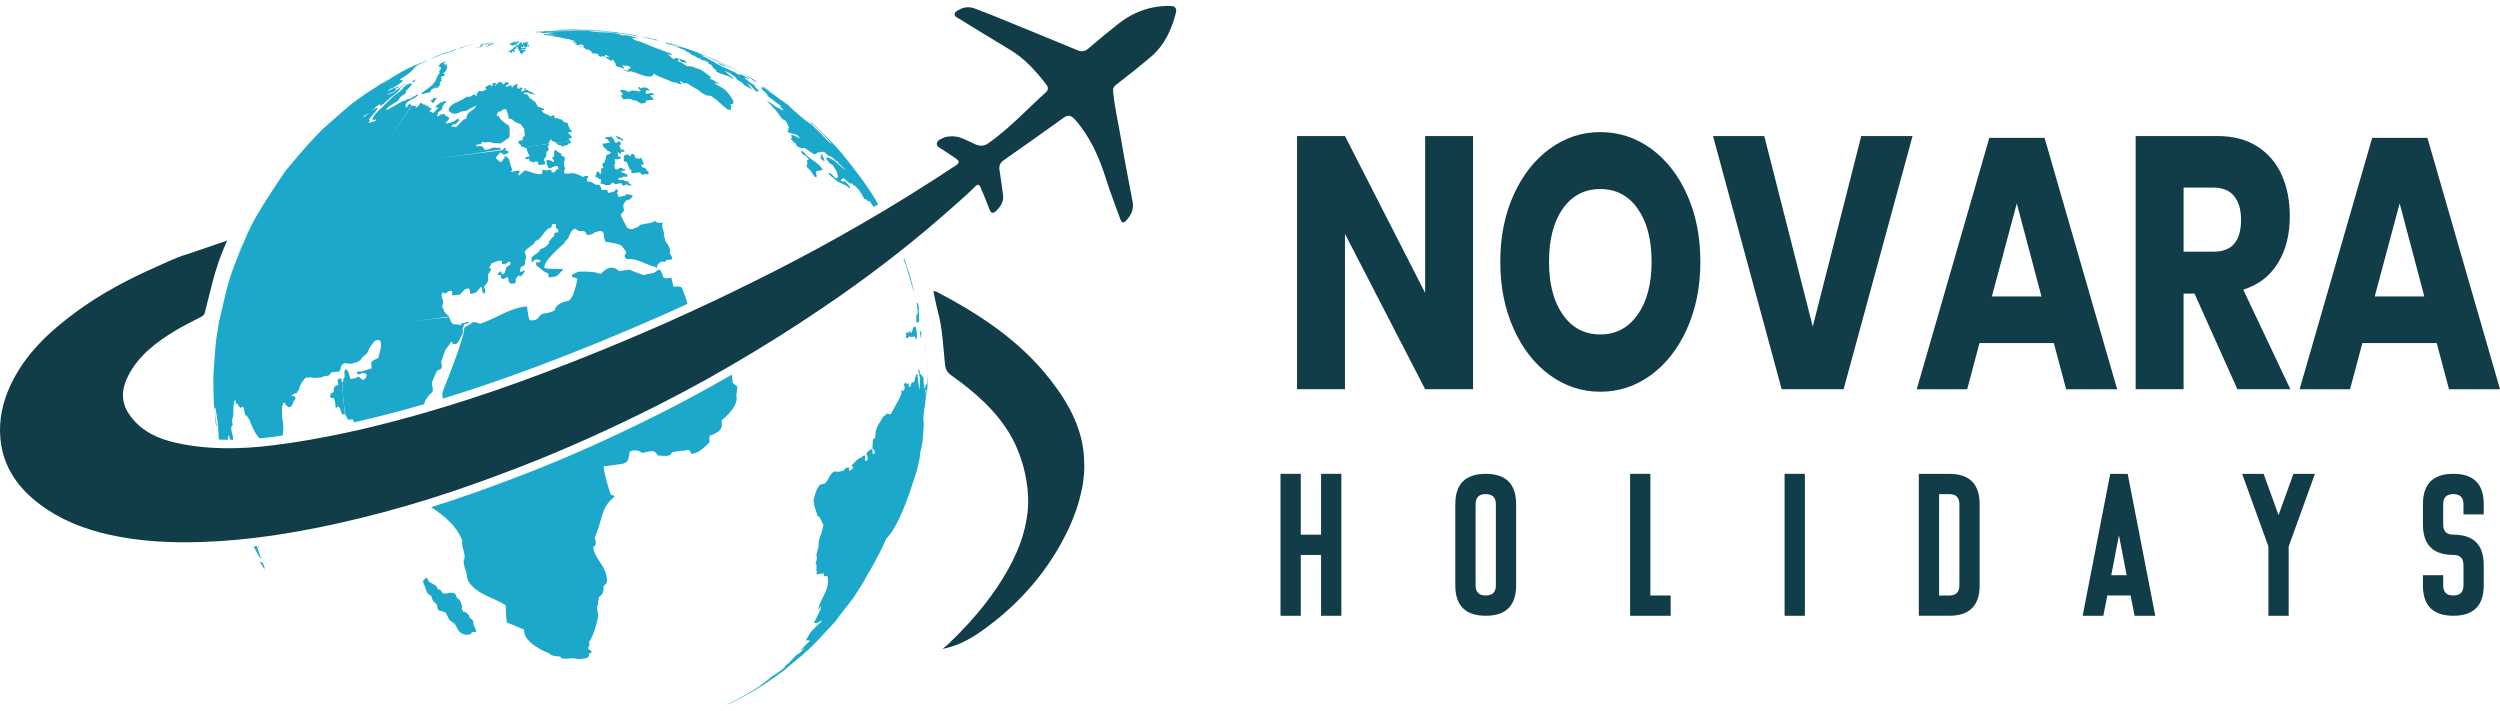 <?xml version="1.0" encoding="UTF-8"?>
<svg id="Layer_2" data-name="Layer 2" xmlns="http://www.w3.org/2000/svg" width="197" height="56" viewBox="0 0 1363.1 380.99">
  <defs>
    <style>
      .cls-1 {
        fill: #113d48;
      }

      .cls-1, .cls-2 {
        stroke-width: 0px;
      }

      .cls-2 {
        fill: #1ca8cb;
      }
    </style>
  </defs>
  <g id="Layer_1-2" data-name="Layer 1">
    <g>
      <g>
        <path class="cls-1" d="m803.17,208.97h-26.13l-43.71-84.74v84.74h-26.13V70.93h26.13l43.71,85.52v-85.52h26.13v138.04Z"/>
        <path class="cls-1" d="m900.29,77.86c8.3,6.05,14.85,14.45,19.64,25.19,4.79,10.74,7.18,22.88,7.18,36.41s-2.42,25.71-7.26,36.51c-4.84,10.81-11.41,19.23-19.71,25.29-8.3,6.05-17.5,9.08-27.58,9.08s-19.28-3.03-27.58-9.08c-8.31-6.05-14.88-14.48-19.71-25.29-4.84-10.8-7.26-22.97-7.26-36.51s2.42-25.68,7.26-36.41c4.84-10.74,11.41-19.13,19.71-25.19,8.3-6.05,17.5-9.08,27.58-9.08s19.43,3.03,27.74,9.08Zm-48.14,32.61c-5.04,7.1-7.56,16.76-7.56,29s2.52,21.74,7.56,28.9c5.04,7.16,11.84,10.74,20.4,10.74s15.23-3.58,20.33-10.74c5.09-7.16,7.64-16.79,7.64-28.9s-2.52-21.74-7.56-28.9c-5.04-7.16-11.84-10.74-20.4-10.74s-15.36,3.55-20.4,10.64Z"/>
        <path class="cls-1" d="m961.95,70.93l26.44,103.87,26.44-103.87h27.97l-37.59,138.04h-33.77l-37.44-138.04h27.97Z"/>
        <path class="cls-1" d="m1119.81,183.79h-40.5l-6.72,25.19h-27.51l39.58-137.07h30.11l39.58,137.07h-27.81l-6.72-25.19Zm-6.72-25.38l-13.45-50.77-13.6,50.77h27.05Z"/>
        <path class="cls-1" d="m1219.91,208.97l-23.38-52.13h-5.96v52.13h-26.13V70.93h44.62c8.56,0,15.79,1.89,21.7,5.66,5.91,3.78,10.34,8.95,13.3,15.52,2.95,6.57,4.43,14.09,4.43,22.55,0,10.02-2.17,18.55-6.5,25.58-4.33,7.03-10.62,11.85-18.87,14.45l25.67,54.28h-28.88Zm-29.34-74.98h16.2c5.2,0,9.02-1.46,11.46-4.39,2.45-2.93,3.67-7.25,3.67-12.98s-1.25-9.76-3.74-12.89c-2.5-3.12-6.29-4.69-11.38-4.69h-16.2v34.95Z"/>
        <path class="cls-1" d="m1328.56,183.79h-40.5l-6.72,25.19h-27.51l39.58-137.07h30.11l39.58,137.07h-27.81l-6.72-25.19Zm-6.72-25.38l-13.45-50.77-13.6,50.77h27.05Z"/>
      </g>
      <g>
        <path class="cls-1" d="m709.24,299.33v33.17h-11.06v-77.39h11.06v33.17h11.06v-33.17h11.06v77.39h-11.06v-33.17h-11.06Z"/>
        <path class="cls-1" d="m793.49,315.91v-44.22c0-11.06,5.53-16.58,16.58-16.58s16.58,5.53,16.58,16.58v44.22c0,11.06-5.53,16.58-16.58,16.58s-16.58-5.53-16.58-16.58Zm11.06-44.22v44.22c0,3.69,1.84,5.53,5.53,5.53s5.53-1.84,5.53-5.53v-44.22c0-3.68-1.84-5.53-5.53-5.53s-5.53,1.84-5.53,5.53Z"/>
        <path class="cls-1" d="m888.79,255.11h11.06v66.33h11.06v11.06h-22.11v-77.39Z"/>
        <path class="cls-1" d="m984.09,332.5h-11.06v-77.39h11.06v77.39Z"/>
        <path class="cls-1" d="m1046.22,255.11h16.58c11.06,0,16.58,5.53,16.58,16.58v44.22c0,11.06-5.53,16.58-16.58,16.58h-16.58v-77.39Zm11.06,11.06v55.28h5.53c3.68,0,5.53-1.84,5.53-5.53v-44.22c0-3.68-1.84-5.53-5.53-5.53h-5.53Z"/>
        <path class="cls-1" d="m1161.7,321.44h-12.71l-2.16,11.06h-11.28l15.04-77.39h9.51l15.04,77.39h-11.28l-2.16-11.06Zm-2.16-11.06l-4.2-21.78-4.2,21.78h8.4Z"/>
        <path class="cls-1" d="m1236.82,294.69l-14.32-39.58h11.72l8.13,22.5,8.13-22.5h11.72l-14.32,39.58v37.81h-11.06v-37.81Z"/>
        <path class="cls-1" d="m1321.07,315.91v-5.53h11.06v5.53c0,3.69,1.84,5.53,5.53,5.53s5.53-1.84,5.53-5.53v-11.06c0-3.68-1.84-5.53-5.53-5.53-11.06,0-16.58-5.53-16.58-16.58v-11.06c0-11.06,5.53-16.58,16.58-16.58s16.58,5.53,16.58,16.58v5.53h-11.06v-5.53c0-3.68-1.84-5.53-5.53-5.53s-5.53,1.84-5.53,5.53v11.06c0,3.69,1.84,5.53,5.53,5.53,11.06,0,16.58,5.53,16.58,16.58v11.06c0,11.06-5.53,16.58-16.58,16.58s-16.58-5.53-16.58-16.58Z"/>
      </g>
      <path class="cls-1" d="m5.85,206.53c7.9-16.79,20.99-28.92,35.55-39.66,13.78-10.16,28.9-18.06,44.51-24.95,3.57-1.57,7.11-3.26,10.75-4.71h0s.16-.06.16-.06c1.98-.79,4-1.49,6.06-2.07l21.01-7.17s-4.47,9.08-7.99,22.59c-1.42,5.58-2.85,11.16-4.24,16.75-.4,1.6-1.68,2.06-2.89,2.71-4.43,2.35-8.98,4.51-13.25,7.11-10.47,6.38-20.21,13.65-25.83,25-3.36,6.8-3.87,13.7.62,20.39,6.23,9.27,15.77,13.58,25.96,15.81,17.36,3.8,35.04,3.45,52.6,1.28,13.63-1.68,27.15-4.13,40.6-7.02,18.1-3.89,35.94-8.74,53.61-14.13,17.4-5.3,34.6-11.25,51.65-17.64,22.9-8.58,45.51-17.86,67.89-27.74,20.07-8.86,39.83-18.37,59.39-28.28,15.63-7.92,31.02-16.31,46.23-25.04,18.06-10.36,35.71-21.37,53.07-32.85,2.25-1.49,1.45-2.55-.05-3.62-2.35-1.68-4.84-3.16-7.2-4.83-1.36-.96-3.7-1.66-3.22-3.61.44-1.8,2.67-2.51,4.4-3.22.68-.28,1.48-.28,2.23-.39,5.38-.78,9.68,2.29,14.23,4.22,2.78,1.18,4.87,1.09,7.31-.63,11.44-8.05,20.85-18.35,31.18-27.63,1.37-1.23,1.58-2.61.27-4.3-5.62-7.29-11.65-14.09-19.67-18.89-9.46-5.66-18.84-11.46-28.24-17.21-.95-.58-2.25-1.04-2.05-2.41.18-1.2,1.36-1.66,2.37-2.24,2.93-1.68,5.89-1.79,9-.54,3.37,1.36,6.8,2.58,10.16,3.95,15.17,6.19,30.35,12.37,45.48,18.66,2.45,1.02,4.15.59,6.12-1.12,5.21-4.52,10.56-8.89,15.96-13.18C617.94,3.26,627.4-.21,638.14,0c2.7.06,3.63,1.35,2.98,3.87-2.37,9.17-6.21,17.57-13.58,23.84-6.11,5.19-12.38,10.2-18.76,15.06-1.54,1.17-2.02,2.18-1.85,4,.85,8.8,2.9,17.4,4.36,26.1,1.89,11.31,4.11,22.56,6.25,33.83.75,3.96-.6,7.08-3.2,9.98-1.77,1.97-2.71,1.83-3.58-.63-2.55-7.22-5.39-14.34-7.68-21.64-3.72-11.83-8.58-22.95-16.91-32.41-2.36-2.68-3.97-2.69-6.58-.81-10.66,7.68-21.36,15.3-32.14,22.8-2.2,1.53-2.87,3.18-2.44,5.72.75,4.47,1.28,8.99,1.9,13.48.48,3.49-1.35,6.06-3.55,8.37-1.41,1.48-2.87,2.04-3.86-.63-1.44-3.87-3.02-7.7-4.63-11.5-.66-1.57-1.23-3-3.31-.87-3.59,3.67-7.51,7.01-11.34,10.43-19.46,17.38-39.93,33.47-61.29,48.45-15.4,10.8-31.17,21.02-47.25,30.77-17.25,10.47-34.85,20.3-52.85,29.38-24.73,12.48-49.92,23.95-75.8,33.92-16.05,6.18-32.2,12.04-48.61,17.17-17.05,5.33-34.27,9.96-51.74,13.77-24.08,5.25-48.28,9.06-72.96,9.83-16.79.53-33.34-.28-49.8-3.9-13.91-3.06-26.82-8.11-38.24-16.67C9.73,262.76,1.68,251.23.23,236.08c-.98-10.26,1.19-20.15,5.61-29.55Z"/>
      <path class="cls-2" d="m350.83,16.96l.87.25.99.3,2.48.58h.02c1.2.2,2.33.7,3.58.7l-1.22-.32,1.11.25.64.13v-.06s.06.01.06.01c-.06-.04-.18-.08-1.72-.46l-4.6-1-1.07-.18-1.14-.2Z"/>
      <path class="cls-2" d="m347.37,16.1l-.11-.02-.12-.02-.11-.02.35.06Z"/>
      <path class="cls-2" d="m493.95,180.62c.14.17.13.47.42.51l.4-.1c.16-.04.73-.41.86-.71.13-.26.17-.27.37-.09.1.09.75.44,1.37.2q.27-.1.4.05l.19.13.13-.21c.06-.17.09-.23.33-.3,0,0,.37.05.56.54q.36,1.03.58.91l.28-.08s.13-.34.17-2.46c-.2-1.33-.43-2.64-.64-3.96q-.4-.21-.54-.19c-.24.11-.24.46-.56.49h-.38s-.04.02-.04.02c-.11.11-.14.18-.14.62-.03.55-.06.61-.2.78-.13.17-.16.26-.18.76-.02.3-.05.53-.16.56l-.57.11c-.3-.22-.2-.67-.51-.9l-.18.04c-.29.17-.21.56-.41.79l-.36.09q-.39.06-1.26-.32c.09.63.31,1.25.3,1.89.01.3-.24.49-.3.76l.08.07Z"/>
      <path class="cls-2" d="m505.69,203.89v.33s.02.44.02.44v.47s-.01-.91-.01-.91v-.46s-.07-2.67-.07-2.67l-.02-.22s0-.02,0-.03c-.03-.47-.06-.99-.09-1.48l.07,1.67-.02,3.22-.06,1.54-.29.5-.22.28c-.14.07-.29.13-.46.2l-.18,2.05v.37c-.16-.7-.35-1.4-.67-2.11-.1-1.83-.12-3.09-.15-4.35-.41-.36-.82-.99-1-1.5-.46-.56-.68-.5-.93-.43q-.06-1.75-.48-2.61c-.2-.04-.3,0-.41.01l-.02.68c.46,1.46,1.33,4.17.65,10.26-.52-1.94-1.21-8.72-1.21-8.77-.39.31-.77.93-.86,1.41-.55,1.26-.53,1.93-.5,2.58-.17.21-.38.49-.54.7-.37.19-.68.28-1,.34q-.69.78-.96,2.47c-.22-.15-.53-.35-.75-.49-.07-.55-.17-1.27-.24-1.82-.24.12-.55.29-.79.41-.16.24-.21.25-.25.26l-.53-1.03c-.34.39-.72.97-.95,1.43.16.24.34.57.49.81q0,1.86-.6,2.56c-.21-.16-.51-.37-.7-.52-.28-.05-.36-.04-.44-.02q.06,1.59-.27,2.67c-.56.83-.56,1.05-.55,1.27-.9,1.86-4.99,9.09-5,9.09-.2.05-.36.08-.52.1-.49-.14-1.19-.29-1.71-.37-.16.19-.36.45-.5.65-.32.41-.9.84-1.4,1-1.34,2.65-3.43,4.9-4.04,7.93-.19,1.54-.29,2.69-.37,3.84-.26.06-.6.14-.85.2-.49,1.17-.51,1.21-.61,5.39.43.34.91.86,1.24,1.29-.02.79-.09,1.21-.13,1.63-.26.08-.59.18-.85.25q-.41-.81-.19-2.67c-.53-.05-.63-.03-.73-.02l-.37.06q-2.1,1.55-2.38,2.47c.11.15.26.35.37.51.2.48.4,1.15.47,1.68-.06.49-.1.9-.16,1.31-.47.09-.96.18-1.43.26.11-.98.23-1.97.35-2.96q-1.17.04-2.28,1.1c-.42.3-.53.32-.66.34-.72.26-1.42.5-4.69,4.18.23.15.52.37.74.53.09,1.14,0,1.53-2.12,2.27.02-.55.08-1.28.14-1.83-1.71,0-1.85.19-2.94,1.62-1.47.49-2.29.62-3.11.77-4.47-1.46-4.67,4.73-7.53,6.51-.69.11-1.37.22-2.07.34-2.27,1.6-3.52,7.44-3.66,8.09q-.22,1.59.22,3.16c.5,1.85,1.72,5.43,1.72,5.43.11.25.25.59.38.85.26.06.59.14.84.2q2.02,4.36,2.12,4.38c-.23,1.18-.53,2.33-.84,3.49-.35.97-.46,1.4-.58,1.82-.1.26-.24.62-.36.88-.3.85-.38,1.12-.45,1.4-.23.82-.47,1.89-.45,3.68-.05.71-.1.9-.17,1.09-.31,1.54-.97,3-1.07,4.61l.33.31c-.02,1.53-.06,1.65-.72,3.76.18.2.41.46.58.66q-.14.86-.11,3.44l.27.07c-.03.54-.18,1.27-.35,1.79,1.35-.23,2.68-.46,3.98-.68.04.53.22,1.23.44,1.71.6-.09,1.11-.17,1.6-.26,1.85,7.13-3.89,12.21-5.01,18.54.7-.58,1.08-1.4,1.63-2.08.03.61.05,1.65-3.86,8.99q.78.92,3.67-.81c.31-.06.56-.11.79-.16-1.04,1.2-2.34,2.1-3.48,3.18-.77.93-1,1.23-1.25,1.52-.33.17-.4.17-.47.19-.37.47-.76.92-1.15,1.39l-.54.82c-.76,1.24-1.32,2.61-2.27,3.76.83-.21,1.07-.26,1.33-.32.32.28.4.26.5.24.28.03.51-.02.74-.07-.32.33-.64.67-.97,1q-1.96,1.88-2.53,2.62c-.66.67-.79.81-.94.95-.2.19-.47.42-.68.61.07.19.33.13.58.07.23-.19.54-.43.77-.6.78-.49.84-.5.9-.51-.45.44-.88.86-1.32,1.29q-2.11,1.93-2.71,2.34c.29-.52.27-.52.27-.51h0s-.01.01-.01.01h-.01c-.72.57-.87.71-1,.84-1.29,1.26-2.43,2.66-3.7,3.94-.97.83-1.83,1.55-2.7,2.26.2-.05.41-.09.59-.14-.35.39-.85.87-1.22,1.23-.3.23-.46.36-.62.48-1.23.96-2.57,1.79-3.84,2.71-.23.11-.56.27-.78.37-.33.25-.66.5-.97.73-.23.2-3.42,2.94-6.06,4.68-.59.44-.46.41-.34.38-.24.14-.53.34-.75.49-1.01.66-1.57,1.01-2.14,1.37-.73.44-.9.55-1.07.66q-.7.44-3.87,2.29c-.53.3-.7.41-.88.51-1.64.93-4.75,2.62-4.78,2.63-.72.33-1.11.54-1.51.75q-.68.27-3.12,1.56l.45-.07c.7-.32.73-.32.73-.32q1.55-.69,2.44-1.14c.19-.09.36-.19.55-.29.25-.11,4.45-2.23,8.05-4.33l.41-.24q.52-.28,2.32-1.37l.16-.06.61-.35.45-.31c1.32-.79,3.11-1.89,4.72-2.98.33-.22.42-.28.5-.34.75-.49,1.49-.97,2.21-1.47.56-.37.64-.43.73-.49,2.43-1.77,4.95-3.43,7.31-5.31.73-.61,1.21-.99,1.7-1.37-.66.47-1.31.96-1.98,1.41,1.17-.89,2.33-1.78,3.5-2.67.59-.46,1.07-.85,1.54-1.23l.15-.18c-.21.19-.5.41-.72.59-.39.33-.56.46-.71.59-.49.37-1.14.85-1.63,1.22q4.1-3.33,4.93-4.09c1.01-.89,1.85-1.61,2.65-2.32.18-.18.43-.43.61-.62.84-.78,1.3-1.19,1.74-1.6l.27-.07-4.12,3.68.19-.06c2.15-1.66,4.01-3.66,6.04-5.47q1.77-1.58,11.63-12.25c.19-.22.43-.5.64-.73.79-.89,1.06-1.21,1.32-1.52,2.94-4.11,6.24-7.95,9.27-12,.17-.25.25-.35.33-.46,1.13-1.67,4.76-7.45,4.79-7.5,1.12-1.74,2.05-3.6,3.06-5.4.22-.37.32-.54.42-.73.1-.17.22-.35.31-.53.9-1.33,1.02-1.58,1.48-2.53.09-.19.2-.37.3-.54l.17-.3c.12-.23.31-.55.42-.78.5-.79.62-1.01.75-1.24l.06-.16q.42-.73,1.21-2.37c.14-.27.19-.36.23-.46.15-.26.33-.59.47-.85.39-.69.48-.87.58-1.07l.12-.26c.25-.49.59-1.16.82-1.67,1.1-2.23,2.01-4.18,2.9-6.15,5.36-5.02,10.28-18.5,12.39-24.25.3-.86.42-1.31.56-1.77,1.25-4.07,2.88-8.02,3.86-12.18.18-.73.24-.95.28-1.15,1.24-4.74,1.25-7.07,1.26-7.09.12-.67.19-1.09.27-1.51q.4-.97,1.12-5.4c.05-.71,0-.68-.07-.64q.34-2.27.44-4.97-.04-1.1.25-3.3c-1.2-5.85,1.77-11.7.9-17.55l.05-1.06.4-.52.09,1.6-.07,2.61.2-1.25.29-2.62v.18q.09-.43.14-3.83v-1.03s0,.15,0,.15l-.02-.76Z"/>
      <path class="cls-2" d="m321.29,13.09l.47.06c.57.06,1.15.06,1.72.07l-.4-.03-1.79-.1Z"/>
      <path class="cls-2" d="m324.13,13.17c-.65-.04-1.28-.08-1.93-.11h-.05s2.13.12,2.13.12l-.15-.02Z"/>
      <path class="cls-2" d="m357.09,18.19c.24.06.36.09.55.14l.2.04c-.25-.06-.51-.13-.75-.18Z"/>
      <path class="cls-2" d="m346.56,15.97l.13.02.33.05-.44-.08.55.1.13.02-1.13-.2-.48-.09h-.05s-.03-.01-.03-.01h-.03c.17.03.33.07.51.1l-.97-.18-1.82-.31h-.11s-.02,0-.02,0l1.35.22,2.09.37Zm-.39-.08l.33.06-.38-.07h.06Z"/>
      <path class="cls-2" d="m353.07,17.33l.32.04-.84-.21h.09s-2.41-.51-2.41-.51l-2.36-.46-.51-.09,5.67,1.23h.03Z"/>
      <path class="cls-2" d="m327.55,13.43l-.41-.03.66.05-.25-.02Z"/>
      <path class="cls-2" d="m183.89,206.83c-.47.02-1.35.26-1.84,1.68-.23.63.1,1.29-.13,1.91l-.82.65c-.29.18-.7.09-.87.46-.17.38-.2,1.07-.22,1.86l.13.07c.51.23.77.34,1.04.31.73-.1.78,0,.9.2.88,1.7.51,3.65,1.12,5.39.44-.14.47-.6.71-.89l.24-.03c.65-.02,1.59,1.27,1.6,2.19l.02.17c.12.22.25.41.35.64.11.36.26.84.38,1.21.17,0,.32.03.5.02.17-.02.33-.03.55-.06q.39-.15.5-.1c-.69-5.86-1.19-11.7-1.59-17.53q-.33-.42-.37-2.01c-.32.03-.63.07-.97.11l-.98.77c-.48.96,1.17,2.92-.24,2.99Z"/>
      <path class="cls-2" d="m505.69,203.76c0-.5-.02-.96-.03-1.39,0,.12,0,.24,0,.36l.02,1.02v.13s0-.12,0-.12Z"/>
      <path class="cls-2" d="m334.77,14.19l.76.11.49.06.62.06-.2-.04-.38-.06-1.26-.15h-.09s.69.08.69.08l-.64-.08Z"/>
      <path class="cls-2" d="m505.51,198.77c.03.55.06,1.1.08,1.62-.02-.54-.05-1.08-.08-1.62Z"/>
      <path class="cls-2" d="m505.42,197.29c.04.53.07,1.02.1,1.48-.05-.97-.11-1.95-.18-2.98,0-.19-.02-.37-.03-.56l-.1-1.33c-.02-.31-.04-.61-.07-.92,0,.13.02.26.02.39l-.09-1.12c.16,2.45.3,4.86.45,7.1l-.03-.81c-.03-.42-.05-.84-.07-1.25Z"/>
      <path class="cls-2" d="m501.33,166.49c.2-.23-.93-4.66-.93-4.7l-.03.12-.08.12.02.37c-.09-.19-.11-.42-.22-.61h-.06s-.03.06-.03.06l-.13-.07c-.04.14-.03.26.09.83q.1.53.16,1.36.29,4.05.24,4.19h-.15s-.33.13-.33.13l-.2.07c-.2.37-.06,3.53.01,4.34.55-.17,1.01-.33,1.38-.48.23-.23,0-1.97-.02-2.17-.08-.67-.08-.75-.03-.85l.09.06c.03-.07.06-1.08,0-1.42-.2-1.13-.42-2.53-.28-2.87.28.47.31,1.02.48,1.53Z"/>
      <path class="cls-2" d="m502.35,178.98h.02q.05-.14-.11-1.78c-.13.06-.28.11-.43.17l-.03.09c-.04.24,0,.49-.04.72l-.11.31s.08,1.02.2,1.52q.3,1.1.34,1.15l.13-.1c-.01-.43-.12-.82-.14-1.24,0-.17.05-.86.08-.91l.08.08Z"/>
      <path class="cls-2" d="m505.63,201.08c0-.21-.03-.47-.03-.69,0,.14.01.28.02.43,0,.08.01.18.02.26Z"/>
      <path class="cls-2" d="m329.02,13.63l-.22-.03,1.21.11.56.05-.32-.04c.46.02.95.09,1.43.13-.27-.03-.62-.07-.88-.1l1.27.13-.73-.08-.89-.09-.15-.02h.12s1.91.19,1.91.19l.48.05,1.23.14c-.26-.02-.52-.04-.78-.07h-.1c.31.03.62.06.93.1h.06s.62.07.62.07l-.44-.07.39.05-.14-.02.4.04-1.1-.13-2.26-.25-1.51-.15-.9-.09h.07c-.8-.05-1.59-.12-2.41-.18h.09s.18.02.18.02l-.25-.02-1.43-.11c-.36-.02-.74-.05-1.09-.08h-.11s-2.11-.12-2.11-.12l-.87-.05-2.09-.09h-.29s.24,0,.24,0c-1.09-.04-2.19-.08-3.26-.1h.06c-.53,0-1.05-.01-1.6-.02h-.06c-.46,0-.92-.02-1.39-.01,1.24.03,2.46.04,3.69.07,2.54.07,5.5.24,5.54.24-.32-.02-.65-.03-.97-.05.32.02.78.05,1.09.06.45.03.88.05,1.31.07l1.63.11c.56.04,1.09.09,1.64.15.15.01.31.03.46.04l.4.03,1.35.11Zm-7.84-.61l.73.04,1.17.07h-.07c-.59-.04-1.2-.07-1.82-.11Zm2.52.15l.45.03.75.05-1.19-.08Z"/>
      <path class="cls-2" d="m358.38,18.5l-.55-.12c.13.03.27.06.38.09l.17.03Z"/>
      <path class="cls-2" d="m494.05,141.85l1.08,3.6,1.23,4.06.73,2.69.7,2.17.46,1.37v-.54s-.58-2.05-.58-2.05l-.17-1.01-.53-1.89-.31-1.31-.53-1.72-.46-1.58c-.29-.87-.59-1.75-.9-2.62l-.76-2.35-.63-1.89.13.26.45,1.2v-.04s-.61-1.64-.61-1.64c-.1-.24-.22-.52-.32-.77-.13.1-.26.19-.38.29.51,1.33.97,2.56,1.4,3.76Z"/>
      <path class="cls-2" d="m470.48,95.29c-3.13-4.42-4.6-6.5-7.33-9.75,2.38,2.97,4.59,5.91,6.63,8.79.16.22.31.45.47.67.08.1.14.19.22.29Z"/>
      <path class="cls-2" d="m416.19,44.14l.12.24c.6.4,1.2.81,1.82,1.22.33.23.67.46,1.03.69l.59.32.17-.09-2.55-1.75-1.18-.62Z"/>
      <path class="cls-2" d="m417.67,47.56l1,1.09-.42.24,1.82,1.36c1.18.86,2.31,1.73,3.46,2.61l2.67,1.97-.99-.25.73.96,1.31,1.21-.47.23-1.92-1.18-1.49-.53c-.76-.62-1.52-1.22-2.27-1.82l-3.28-1.92,1.75,1.66,3.45,3.78,1.72,2.24,1.51,2.06,1.05.79.62.13.96,1.18.64,1.42.69,1.41-.41.85.04,1.03-.77.28,1.65.97,1.94.39,1.8.55,1.46,1.3-.08.55-1.46-.77-1.99-.92c-.4.08-.82.16-1.25.25l.82,1.16-.91.57,1.78,1.9,1.17.84.24,1.01,1.28.83,1.48.52,1.93.03,2.66,1.91,2.25,1.34,1.01-.07.73-.71,2.13-.33c.34-.08.68-.15,1.02-.23l1.22.55,1.91,1.83.79-.04,1.85,1.4,1.61,1.64c.32-.09.63-.16.91-.24l-.13.92,1.06.89,1.97,1.88,1.69,1.78-2.21-1.8-3.68-3.19-2.76-1.8-1.83-.7-.85.48,1.99,2.54,1.97,1.43,2.01,3.32.53,2.09-.05,1.31-1.2.11-2.58-2.51-1.47-.41,1.37,1.73,1.83,1.36,2.24,2.02,1.28.32,1.68.95,1.24.47.94.69,1.4,1.19.05-.77q-1.11-1.86-2.93-3.31c-.43.05-.83.14-1.23.23-.3-.25-.69-.6-.99-.89.33-.53,1.24-.81,1.87-.96l1.84,1.81,1.72,1.24.69-.32,1.16,1.38c.2-.04.38-.09.55-.14l2.12,2.36,2.09,3.32.85,1.66.81.09,1.33,1.19c.25-.07.51-.14.75-.21l2.17,3.3c.83-.49,1.66-.97,2.49-1.47-3.01-5.36-4.38-7.34-8.21-12.84-.03-.03-.05-.06-.07-.09.03.04.04.06.07.1l-.16-.21c-.04-.06-.09-.12-.13-.18-11.81-15.49-11.89-15.57-18.8-22.72-3.44-3.32-7.96-7.86-11.55-11.03l.85.8.83.78.09.19.33.54,2.32,2.12,2.68,2.62c.63.62,1.27,1.23,1.9,1.87l2.06,2.31,2.36,2.68-.56-.2-1.86-1.77-1.46-1.43-1.68-1.82c-1.04-1.02-2.08-2.05-3.13-3.05l-2.34-2.42-.64-.19-1.86-1.36-2.28-1.79c-1.03-.9-2.05-1.78-3.1-2.65l-2.69-2.31-1.32-1.36-.85-.84-1.33-.9-2.23-1.7-.19.07-2.28-1.79-1.74-1.29-2.73-1.84-1.95-1.43-1.57-.9-.37.13.64.57-.27.21-1.23-.64,1.68,1.63,1.69,1.5Z"/>
      <path class="cls-2" d="m408.26,38.58l-.65-.37-1.99-1.11,3.61,2.04-.97-.56Z"/>
      <path class="cls-2" d="m332.07,13.89l1.05.11h.04c-.2-.02-.4-.04-.59-.06l-.5-.05Z"/>
      <path class="cls-2" d="m360.75,168.82c4.64-2.05,9.33-4.16,14.07-6.34-.09-.4-.17-.79-.25-1.19-.72-2.7-1.89-5.24-2.83-7.86-1.71-.72-3.12-.51-4.54-.31-.38-1.69-.77-3.36-1.17-5.02-2.87.67-3.21.48-4.39-.13,0-.03-.74-2.88-1.81-4.23-.44.1-1.02.24-1.45.35-1.73,2.3-4.57,1.61-6.82,2.5-.42.08-.61.1-.8.12q-7.17-2.56-7.44-2.95c-1.91.27-3.83.54-5.76.81-4.56-4.11-7.96-.54-10,1.59q-4.03-1.7-12.34-1.25c-1.11.45-2.09,1.18-3.22,1.59-.06.35-.13.82-.2,1.19q2.42.59,3.07,1.07-2.42,11.84-5.47,12.16c-.08,0-6.31.85-6.91,5.04-2.31,1.26-4.32,1.52-6.32,1.79-1.96.55-2.51,2.9-4.45,3.49-.95.1-1.33.15-1.72.2-.34,0-.81-.02-1.16-.03q-.62-.71-1.54-7.6c-9.29.75-16.68,6.53-25.2,9.35-.19.02-.4.05-.6.07-.69-.24-1.61-.58-2.28-.84-1.04,0-1.24.01-1.45.04-1.31,1.38-3.29,1.77-4.64,3.12.39,4.82-11.41,33.92-11.54,34.18-.29.65-.42,1.65-.45,2.36.13,1.11.19,1.63.23,2.01.12-.04.23-.07.35-.1,16.38-4.99,33.19-10.73,51.38-17.55,22.06-8.27,44.82-17.57,67.65-27.64Z"/>
      <path class="cls-2" d="m446.24,86.44c-1.9-1.68-4.13-2.94-6.06-4.58-.82-.7-1.3-1.7-2.13-2.37-.34-.28-1.04-.41-1.04-.41l-.27.14c.17.51.34,1.03,1.38,1.91.25.22.63.17.87.38q.44.34,1.9,1.83c-.05.19-.02.41-.11.58-1.03.13-.86.63-.71,1.07.01.02.47,1.97-.37,1.94h-.15c.16.31.37.73.53,1.03l.28.25q1.34,1.13,2.18,2.51c1.39,2.29,1.8,2.44,2.01,2.51.32.11.35.14.54.28.16-.4.29-.75-.07-2.29-.2-.88-.15-1,.15-1.14,1.22-.24,2.39-.47,3.5-.69q-1.52-2.17-2.4-2.95Z"/>
      <path class="cls-2" d="m416.09,43.71c.62.37,1.9,1.15,2.07,1.19-.08-.22-1.61-1.07-3.23-1.95l1.02.68.14.08Z"/>
      <path class="cls-2" d="m447.5,82.52c-.3.05-.07.4-.1.6l.08.06c1.82,1.62,2.02,1.65,2.05,1.34l-.55-1.87c-.13-.31-.36-.58-.49-.9-.06-.18,0-.38-.03-.56-.21-.12-.53-.28-.75-.39l-.3.03c-.09.02-.08.11.17.56.19.37.27.7.25.97q0,.09-.32.15Z"/>
      <path class="cls-2" d="m363.24,20.11l-.14.08.02.19,2.24.79,1.09.2,1.62.43-.04-.22-2.07-.66-2.73-.8Z"/>
      <path class="cls-2" d="m340.35,14.95h.02c.66.09,1.32.18,1.98.29l-.76-.12-1.55-.24h-.07s-.07-.02-.07-.02l-.49-.07-.42-.05c-.33-.05-.67-.1-.99-.14l-.13-.02h-.13s1.34.19,1.34.19c.42.07.83.14,1.27.19Z"/>
      <path class="cls-2" d="m390.83,30.98l2.01,1.04,2.09.91.78.21-.08-.21-1.73-.92q-2.49-1.09-3.08-1.02Z"/>
      <path class="cls-2" d="m324.2,13.26c-.24,0-.48-.04-.72-.05l.72.05Z"/>
      <path class="cls-2" d="m405.43,36.99l.19.1-.5-.28.32.18Z"/>
      <path class="cls-2" d="m394.32,31.34l2.09.98-.88-.45-3.31-1.54-1.96-.88-2.5-1.09c1.01.44,2.1.94,3.2,1.46l.65.28,2.72,1.24Z"/>
      <path class="cls-2" d="m365.12,20.36l2.56.74,2.43.75,3.61,1.19,2.71.97-.32-.07-3.12-1.12-1.65-.52-2.58-.84-2.43-.73-1.23-.33h-.17s-1.84-.49-1.84-.49l-.09.07,2.42.71,2.66.85,2.02.6,2.08.69h-.23s-1.67-.53-1.67-.53l.37.19-.41-.05-1.39-.42-.26.1.96.48,1.62.54-.03.11,1.32.47,2.13.9-1.2-.22.58.4,1.53.44.18.14-.12.13,1.24.5-.51.05.76.54,1.72.61.34.39,1.39.79.54.06,1.04.42.32.5,1.32.45.38-.09c.8.36,1.59.72,2.39,1.1l-.09.13c-.19.04-.38.09-.58.13l1.24.69,1.4.77-.38.09.56.66-.08.21,1.22,1.04c.35.19.7.38,1.06.57-.3.07-.63.14-.93.2l1.93,1.1,1.51.71c.17-.04.33-.08.48-.11l1.27.65,1.75.47,3.02,1.67.15-.35-2.07-1.57-2.89-2.49,1.33.53,1.45.6,3.48,2.62.45.89,3.12,2.03.7.96,2.4,1.26c.75.51,1.5,1.02,2.26,1.54l-.77-1.08-1.36-1.87-.83-1.04,1.36,1.03,1.06,1.01,2.2,2.38,1.55,1.03-.51-.92.74-.3-2.01-1.85c.16-.04.32-.09.46-.12l-1.65-1.35-1.46-1.01-2.47-1.9-.53-.68-.2-.29.81.34,1.27.68h.4s-.26-.45-.26-.45c-.71-.42-1.44-.83-2.17-1.24l-2.26-1.05-.22.07.34.39-1.01-.16-2.33-1.4-2.87-1.31-2.96-1.25-2.45-1.25-1.88-1.07-.59-.47-2.02-1-.65-.45-1.62-.78-.27-.24-2.24-1-.11-.17-2.35-1.05.52.13,2.06.93.73.17h.27s-1.23-.58-1.23-.58l-.22-.17,1.17.45.07-.07,1.7.78,1.08.53,2.13.97,2.15.94.53.14,2.81,1.36,1.64.84,1.59.75,1.89.85,1.84.91.05-.05,1.24.65,1.12.57-.4-.27c.51.27,1.02.55,1.53.82l.53.35,2.01,1.21.18.23,2.52,1.52.41.4,2.02,1.2.12-.08-.72-.53-.21-.21-.08-.16,1.86,1.11.44.24c-.66-.45-1.15-.75-1.63-1.04l-.18-.13-1.62-.98-.78-.43c-1.19-.71-2.43-1.41-3.66-2.08l-3.02-1.63-.33-.17c-3.58-1.77-7.76-3.87-11.59-5.66l-3.23-1.38-1.44-.63-2.04-.84-.75-.26-1.29-.58-1.51-.6.57.21-.07-.04-1.52-.58-1.08-.4-.48-.18.49.2-1.96-.72-.19-.08-.34-.11-6.2-2.08-3.56-1.08-2.96-.83-.41-.08v.06s2.15.55,2.15.55Z"/>
      <path class="cls-2" d="m403.4,35.89l-2.06-1.07-1.69-.9.03.05,1.53.82,1.33.68c.28.14.59.29.86.43h-.01Z"/>
      <path class="cls-2" d="m403.79,36.1c-.12-.06-.26-.13-.39-.19l.78.39-.39-.2Z"/>
      <path class="cls-2" d="m262,21.51c-.2.08-.41.08-.58.22l-.08.06c.19,0,.37-.06.54-.09h.13s.12-.04.12-.04l-.2.14h.04c.35-.04.61-.2.93-.31q.35-.17.7-.39v-.02c.26-.16.56-.24.84-.37l-.41.14q.28-.18.7-.37.18-.08.21-.12l-.21.05-.34.14c-.59.24-1.19.46-1.77.72-.2.08-.4.15-.59.24Z"/>
      <path class="cls-2" d="m229.51,48.07q.25-.07.31-.03c.19.02.33,0,.44-.02.9-.06,1.67-.53,2.55-.68.44-.05.91-.11,1.36-.16l.4-.35.15-.18.21-.74c.44-.37.82-.69,2.24-1.43q-.33.42-.33.66.58-.46.83-.72c.26-.16.34-.07.41.01l-.21.36c.22-.05.51-.12.73-.16.43-.57.97-1.05,1.34-1.68l-.1-.14q.35-.48.39-.61t-.7.05q.52-.74.47-.83c.25-.38.83-.45.92-.98.03-.28-.15-.25-.74-.17.32-.35.66-.69.99-1.03-.36-.11-.73.09-1.08-.01l.42-.33.15-.15q.54-.55.79-.56c.17.67.94-.48.95-.5.19-.34.02-.53-.05-.57-.3-.19-.6.05-.93-.02.24-.2.45-.41.67-.6l.32-.29c.52-.45.82-1.07,1.39-1.45-.16-.12-.75.04-.99.11q1.19-1,1.18-1.16-.21-.05-.26-.07l-.02-.09q.45-.48.51-.62c-.36,0-.74.03-1.11.07q.9-.88.82-.98l.04-.08h-.33s-.07-.04-.07-.04l-.19.02c-.33.06-.68.11-1.01.17l.1-.15.02-.17-.02-.08-.46.04c.02-.17.18-.26.27-.39q-.1-.04-.35.02v-.08c.34-.33.86-.42,1.1-.87q-.07-.02-.26,0l-.15-.04h-.13q-1.41.53-2.27,1.06c-.17.11-.32.23-.5.34l.27-.04v.09c-.68.5-.85.62-1.05.86.23,0,.45-.01.68-.04l-.35.4h.47c-.11.14-.26.23-.31.39.31-.02.59-.05.9-.09l.02.18h.07c.01.28-.36.32-.39.55.24.09.49-.07.72,0-.41.48-1.06.75-1.29,1.4l.31.06-.33.33-.08.17h.18q0,.09-.16.27.12.02.56-.04c-.38.68-1.09,1.1-1.4,1.84h.16c-.08.16-.23.28-.2.46q-.46.5-.57.81l.13.06-.34.32.13.05.12.06-.26.31c-.06.11-.19.34-.26.62l.08.05q-.17.25-.49.56c-.8.76-.77.87-.72.99l-.19.22c-.58.58-1.24,1.1-1.86,1.64q-3.93,2.9-4.08,3.04c-.23.25-.45.5-.66.76Z"/>
      <path class="cls-2" d="m235.65,52.73c.29-.03.59-.07.89-.1.37-.59.73-1.19,1.12-1.77l.38-.38.22-.45c-.61.07-1.2.14-1.79.21-.16.2-.29.42-.47.61-.16.16-.24.18-.33.21-.49.12-.63.16-.75.51l-.04.41.13.03.4.15.16-.02s.04.07-.05.25c-.13.29-.16.38.16.34Z"/>
      <path class="cls-2" d="m235.09,28.49c.27-.11.53-.23.81-.32h-.02c.28-.04.53-.2.78-.3l.43-.19h0s0-.01,0-.01l-.35.13h-.02c-.09.02-.36.1-1.62.64-.16.07-.33.15-.5.22h.04s.02.02.46-.16Z"/>
      <path class="cls-2" d="m326.89,13.37l-1.42-.1c.32.04.65.04.97.07l.45.03Z"/>
      <path class="cls-2" d="m231.18,31.13c.29-.24.67-.33.98-.53h-.04c-.14.01-1.73.79-2.02.94h.06c.19-.07.36-.18.56-.21l-.23.13c.25-.11.46-.23.69-.34Z"/>
      <path class="cls-2" d="m250.15,23.24c-.29.15-.61.23-.92.35t.9-.25c.41-.13.81-.28,1.22-.42h.05s-.19.08-.19.08c0,0,.3-.06,1.86-.65h-.06c.77-.41,1.62-.53,2.4-.83h-.03c.55-.36,1.24-.39,1.84-.66-.23.06-.71.19-2.51.76h-.17s-.15.05-.15.05l-.36.11c-.29.09-.56.18-.83.28h.04c-.38.13-.77.26-1.17.39-1.36.46-1.36.46-1.4.5h.09c-.22.14-.47.16-.7.28h.08Z"/>
      <path class="cls-2" d="m132.71,128.99c.09-.23.17-.45.28-.68-.01.03-.03.05-.04.07-2.43,5.11-3.21,7.31-5.31,13.14,1.35-3.79,3.44-8.58,5.07-12.54Z"/>
      <path class="cls-2" d="m256.56,21.25c-.45.15-.76.25-.99.35h0c.37-.09.75-.25,1.14-.34.39-.13.79-.25,1.18-.37l.57-.19c-.17.05-.35.11-.53.14l.39-.13c-.24.06-1.74.54-1.77.55Z"/>
      <path class="cls-2" d="m260.86,22.52l.05-.03.07-.04h-.1s0,.01,0,.01l.04-.03h0s-.09,0-.09,0l.08-.08v-.04c-.21.1-.42.17-.62.28l-.25.12-.02.08-.11.1.23-.02s.21-.08.74-.34Z"/>
      <path class="cls-2" d="m241.77,26.11c-.52.21-.55.22-.99.44l.08.02.23-.05.02.05c.55-.16,1.06-.44,1.61-.59h.36q2.04-.83,2.9-1.11l.44-.17c.39-.16.78-.3,1.18-.49h-.04c.33-.15.72-.18,1.02-.41h-.1c.36-.27.84-.3,1.25-.49h0q-.24.04-.94.27-1.01.38-1.11.39c.41-.2.87-.32,1.3-.5l-2.7.91c-1.1.41-2.15.96-3.29,1.26-.43.16-.85.32-1.25.47Z"/>
      <path class="cls-2" d="m237.26,27.69l-.4.19h.1c-.21.11-.43.19-.65.3l.11.02.31-.12c-.63.45-1.39.62-2.05,1q.34-.12,6.59-2.83h-.04c1.14-.48,2.31-.9,3.43-1.39h-.02c-1.03.35-2.02.8-3.03,1.14h-.01c.37-.17.75-.3,1.12-.46-.24.02-1.15.38-2.79,1.04h-.09c-.25.09-.5.19-.74.29-.25.09-.48.19-.71.29-.72.29-1.16.48-1.29.55l.19-.04Z"/>
      <path class="cls-2" d="m249.51,23.64h-.04c-.36.11-.69.24-1.04.34l.07-.04c-.2.06-.4.14-.6.21l-.58.21-.44.17c-.31.12-.77.33-.77.33q.07,0,.43-.13c.29-.11.58-.23.87-.32h.03q.36-.08,2.06-.72h-.03s-.04,0-.04,0l.26-.11-.19.05Z"/>
      <path class="cls-2" d="m225.08,41.52l.16-.02.19.04.46-.25.63-.82.19-.31v-.02s-.05,0-.05,0c-.24.05-1.03.38-1.58.82-.19.15-.46.36-.44.45h.17s.32-.04.32-.04h0s-.06.14-.06.14h.02Z"/>
      <path class="cls-2" d="m119.68,170.73l-1.71,10.56c-.73,5.99-1.21,14.02-1.61,20.04,0,0,0,.02,0,.03l.04,2.69c0,.38,0,.76,0,1.14,0-1.34-.01-2.63-.03-3.82-.22,4.79.17,11.17.23,15.95,0,0,.02.01.08.42.07.56.12,1.13.19,1.69l.09.05c.09,1.32.18,2.64.3,3.97,0,.78-.02.86.55,5.66.08.04.18.07.32-.32-.17-1.66-.52-3.29-.71-4.95-.11-1.21-.2-2.42-.29-3.74-.02-.16-.02-.4-.04-.58,0-.25-.04-.51.3-.52,1.04,4.3,1.77,12.25,1.81,15.63.04.69.07,1.28.1,1.81,1.62.06,3.23.11,4.9.12.01-1.17.2-1.99.61-2.47.05.17.13.4.19.57.03.22.06.45.11.67.02.22.06.45.23.78.2.21.29.32.41.45.43,0,.87-.02,1.31-.02.36-2.6-1.71-5.07-.69-7.71l.51-.08-.02-.23q-.11-1.01-.24-1.76c-.02-.22-.05-.45-.07-.79q.11-.73.62-2.75c.07-3.95.11-6.33.74-8.19l.48-.16c.04.66.07,1.33.11,1.98.35-.01.72-.04,1.12.03.19.94.95,1.52,1.4,2.32.04,0,.08,0,.38-.12l.33-.42c.37-.03.74-.05,1.2.43q.46,3.76,1.1,4.25h.02s0,0,0,0h.03s.02,0,.02,0h.01s.02,0,.02,0h.03s.01,0,.36.04q1.41,2.21,1.46,2.22c.03.09,2.73,7.66,5.56,10.15,2.21-.21,4.47-.45,6.8-.73,1.91-.23,3.88-.52,5.83-.79.38-2.87.58-5.75-.14-8.65-.05-.48-.1-.95-.19-1.81,0-.06-.59-6.23.94-7.59.17.07.39.16.56.22.14.32.3.75.43,1.07q.36.11,1.67,1.43c2.53-.29,1.95-3.03,3.32-4.25.01-.02,1.66-2.17-2.02-1.95,1.47-1.32,1.73-1.37,2.29-1.48.14-.01.28-.03.82-.09q.43-1.16.61-1.5c.17-.04.38-.09.55-.11-.06-2.89,3.51-6.75,3.55-6.77.82-.08,1.63-.17,2.46-.26l2.79.37,3.83-.4c.31-.18.68-.42.97-.6.8-.08,1.61-.17,2.41-.25,1.02-.57,1.29-2.26,2.89-1.94.82-.09,1.65-.18,2.67-.29,1.39-.68,1.02-2.18,1.54-3.27l.05-.07q.91-1.12,1.85-1.27c.17-.02.34-.04.79.07.58.23,1.23-.01,1.79.3.17-.02.35-.04.51-.05.12-.01.21-.02.6-.08,4.08-.89,4.45-1.42,5.86-3.4.8-1.11,2.33-1.49,2.88-2.86q.89-2.24,1.98-3.68,1.69-2.22,1.9-2.35s2.85-1.64,3.33.54c.64,3.04-.92,5.72-1.34,8.59-3.4,1.67-3.43,1.75-3.88,2.62.05,1.08.1,2.16.15,3.24-.22.02-.44.05-.88.15-1.45.6-3.02.8-4.47,1.42-.19.02-.39.04-.85.07-.24-.02-.54-.04-.77-.03-.18.02-.35.04-.8.24l-.24.35s.09,2.01,3.09.14c.09,0,.19-.02.48-.03.42.07.52.09,1.17.51.17.06.41.12.58.17.08,2.78-2.08,3.27-2.09,3.28q-.63-.64-2.17-1.87c-.11.01-.21.02-.6.1-.46.24-.87.53-1.33.78-.19.02-.36.05-.84.11-.63.06-1.26.28-1.91.19q-.84-4.84-2.55-5.21-.3.33-.61.97c.05,1.09.09,2.17.1,3.35q-.3.66-.68.85c-.18.69.01,1.46-.41,2.11l-.29-.29c.35,5.78.85,11.62,1.75,17.64.02,0,.85,1.37,1.39,2.9.85-.1,1.7-.19,2.67-.12.32.43.54,1,.72,1.55,12.04-2.7,24.68-5.97,38.27-9.92.05-.19.1-.38.15-.65.46-2.49,3.36-5.14,3.36-5.15,2.6-1.53.11-4.27.81-6.33,0-.04,2.37-5.68,2.59-5.93.63-.77,1.89-.55,2.41-1.52.46-.86.28-2.06-.04-2.91,0-.11-.01-.22-.03-.64l2.18-6.2c.76-1.55,2.17-2.66,2.93-4.21.1-.18.25-.42.36-.61.66.47.81,1.68,1.93,1.45.22-.03.43-.05.91-.2.7-.58.84-.7,1.71-2.4.57-1.53,1.96-2.74,1.78-4.55l-.09-.38v-.31c-.03-.27-.05-.63-.01-.9.13-.34.39-.61.55-.94l-.03-.39c0-.21-.03-.43.18-.7,1.67-.46,2.02-.56,2.9-1.32l-.34-.16-.34.04-.35.05c-1.1.48-2.51.7-2.51.7-.1.01-.2.03-.41.08-.19.18-.4.41-.53.61-.24.16-.58.35-.87.39l-.32-.24-.31-.12-.32-.05-.37.05q-1.17-.17-1.58-.12l-.31.04-.31-.2-.32-.28c-.85-.61-1.77-3.48-1.78-3.5-11.8,1.47-23.37,2.86-34.53,4.17,11.16-1.31,22.73-2.71,34.48-4.48l-.08-.31-.33-.27-.3-.2q-.69-.28-1.86-1.88l-.21-.29-.19-1.08-.16-.29-.29-.19c-.13-.27-.28-.65-.41-.92.11-.25.25-.6.35-.85l.04-.32c.54-1.31.14-2.31-.3-3.36-.18-.57-.31-1.37-.32-1.97l.06-.29.5-.83.3-.12.29.2.15.27.3.12c.11-.01.21-.02.92-.18.4-.48,1.11-1,1.72-1.21l.44-.05.27.04c.26.03.58.09.82.13,0,.28,0,.65,0,.92,0,.13,0,.25,0,.53.02.27,0,.65,0,.93,1.31-.17,2.63-.33,3.96-.49l.39-.2.3-.13.27-.26.21-.33.98-.98.78-.93c.53-.27,1.31-.52,1.89-.54l.44.25.18.28c.24.42.32,1.09.28,1.57l.07.31-.05.3.32.19.29.12c.12-.02.23-.03.95-.19.38-.27,1-.43,1.46-.5l.28-.03.28-.2.22-.34.27-.41c.25-.32.63-.73.9-1.04l.27-.28.21-.31.29-.28.28-.11c.17-.03.35-.05.65.82-.06.37-.01.87,0,1.24l.26.74.73.9.26-.26.29-.34c.1-.53.13-1.25.12-1.79l-.18-.36-.17-.29-.32-.33c.04-.28.11-.66.18-.94l.28-.26.36-.35.19-.33.29-.2.21-.33c.28-.49.6-1.18.77-1.71,0-.17-.02-.34-.09-.74,0-.29,0-.68-.01-.97-.69-1.98,1.94-2.8,1.59-4.65-.3-.08-.69-.18-.98-.25l.37-1.09c.18-.11.42-.25.6-.36,0-.27-.01-.64-.01-.92q4.86-2.31,6.06-1.51c-.11.51-.07,1.26.11,1.76.18-.02.39-.05.58-.07.2-.03.38-.05,1.27-.13.5-.28,1.14-.73,1.55-1.12l1.05.16c.01.19.03.38.09,1.17q-.84.9-2.32,1.62c-.71,2.97-.82,3.5-2.16,3.96-.34-.46-.65-1.2-.77-1.77-1.21.71-1.39,1-1.94,2.08.55.03,1.29-.01,1.84-.09.08.51.16,1.21.21,1.72.23.17.53.4.77.57.18-.03.37-.05.83-.09.44-.36,1.11-.74,1.65-.94.24.14.57.34.8.48-.04.27-.08.64-.12.91.02.2.03.4.04.77.37.45.86,1.04,1.25,1.45.3-.02.68-.05.98-.06.44-.06.89-.12,1.76-.5.11-.59.07-1.42-.11-1.99.94-1.33,1-1.38,1.96-2.11.13.22.31.52.43.73q1.51-.65,2.67-2.95c-.18-.2-.44-.48-.63-.68-.13.25-.32.57-.45.82-.47.06-.95.12-1.45.19-.07-.79-.15-1.59.61-2.74,2.38-.43,2.26-2.14,2.14-3.65q1.23-1.1-.32-4.24c1.12-2.56,4.07-3.22,5.58-5.38.02-.17.05-.41.07-.59,4.1-1.15,4.64-6.5,8.87-7.5.4-1.77.53-2.31,2.56-1.87.08.54.01,1.32-.18,1.84.02.09.04.18.66.61l.62.49c.07.5.15.98.24,1.48-.62.05-1.43.16-2.02.29-.19.57-.34,1.36-.36,1.97-.19.03-.38.05-.66.4q-2.64,2.56-2.11,3.48c-2.41,2.66-3.9,2.85-4.57,2.94-.9,2.36-3.38,3.06-4.97,4.66q.11,2.74.13,2.79.76-.92,2.2-1.64c.77-.1,1.52-.2,2.54.57.02.22.06.44-.49.81-.39.06-.79.11-1.9.19.02.22.05.44.1,1.56,2.2,1.44,3.88,3.69,6.55,4.4.09.75.2,1.5.29,2.26,1.17-.16,2.34-.31,3.83-.55,1.7-.77,2.46-2.59,3.98-3.54-.15-.2-.35-.47-.51-.66-2.06.26-8.13.01-9.68-.39-.43-2.4,3.22-6.94,10.85-13.5.16-.55.59-1.24,1.05-1.6,2.29-1.63,1.64-5.56,4.98-6.4,1.9,1.59,2.55,1.48,3.44,1.34.18-.02.38-.05,1.2-.12,1.19.97,1.24,1.12,1.64,2.28.29-.03.69-.06.97-.09.28-.04.55-.08.81-.12q1.36-.27,2.89-1.42h.03s.04,0,.04,0h.04s.03-.02.03-.02h.04s.03,0,.03,0h.05s0,0,.48-.11c3.72-1.44,3.88.74,4.06,3.26.03.2.08.39.13.57.12.57.24,1.14.94,1.7.06,0,7.5.71,8.75,2.41q2.11,2.74,2.29,3.31c-.39.46-.8,1.16-1.02,1.72.16.64.29,1.29,1.29,1.95,5.88-.69,10.5,3.25,15.91,4.31l-.52.23c.27.03.64.07.9.1.1-.57.32-1.32.53-1.86q1.76-1.29,1.97-1.5c.56.11,1.34.17,1.92.16.91-1.28,1.3-1.23,2.46-1.11.54-.08,1.08-.16,1.58-.43q-.26-1.7-1.15-2.68l-.16-.58c-.06-.2-.11-.39.03-1.37q.4-1.27-2.36-4.96c-.31-1.12-.65-2.23-.97-3.34.63-2.21-1.73-4.16-.56-6.41l-.45-.52c-.85.13-1.73.26-3.11-.27-.21-.18-.49-.43-.71-.6l-.26.04q-.55.53-2.59,1.09c-1.57.23-3.13.46-5.31.98-.9,1.55-2.73,1.46-4.04,2.26-.18.02-.36.05-.79.1-.67-.16-1.55-.43-2.19-.7-3.11-5.99-3.12-6.03-3.49-7.32.53-.78,1.28-1.34,1.81-2.14-.27-.95-.52-1.89-.29-3.48q.25-.54,1.74-2.3c.17-.03.34-.05,1.43-.16.47-.3,1.01-.85,1.31-1.32.17-.02.34-.05.52-.85q-.82-.63-3.62-.89c-.13.25-.28.59-.41.84-1.31.14-2.53.66-3.85.72-.07-.22-.14-.44-.2-.66l.11-.57c-.25-.29-.55-.68-.8-.97.25-.15.62-.37.89-.52-.16-.52-.31-1.04-.97-1.58-.23.18-.54.43-.77.61.06.17.11.35-.48.75-.27.04-.63.08-.94.12,0,0-.02,0-.51.35-.62.09-1.25.18-1.88.26-.13-.52-.29-1.05-.55-1.57-1.18-.12-1.39-.15-2.9.04-.27-1.04-.54-2.06-1.51-2.96-.28.04-.67.08-.95.12-.17.03-.35.05-.94-.17-2.46-1.6-2.8-1.67-4.42-1.58-.13-.55-.26-1.1-.4-1.65l.85-.62c-.09-.32-.16-.66-.3-.96-.28.03-.66.07-.92.1-.17.03-.32.04-.47.07-.19.02-.35.04-1.12.52q-4.73-2.58-6.85-1.98c-.21.03-.41.06-1.53.13-.3-.01-.69-.03-.96-.04-.26.04-.5.06-.74.1-.07-.32-.13-.65-.23-1.26.16-.55.34-1.27.48-1.81l-.46-1.06c-.04-.17-.07-.33-.11-.56-.53-1.52,1.02-2.93.24-4.45-.55-.15-1.22-.47-1.68-.79-.03-.08-.03-.15.01-.67-.18-.21-.44-.5-.62-.71q-.71.04-2.88-1.83-.44.24-.55,4.01c-.29,0-.66,0-.94,0,.05.26.07.49.3,1.12.21.2.49.46.7.66-.06.27-.17.64-.26.92h-.04c-.07.01-.17.02-.61-.17q-.59-.64-2.49-.88c-.3.04-.6.09-.89.38.34,2.94,1.21,3.83,1.64,4.26,1-.14,1.8-.8,2.7-1.17.62-.09,1.26-.17,1.92-.19.08.27.2.62.27.9.05.29.11.57.15.85-.32.05-.66.09-.97.13-.37.27-.7.85-.87,1.28-.26.11-.62.24-.87.33-.34.04-.67.09-1.14-.44-.04-.28-.08-.64-.11-.92-.31.01-.73.03-1.04.05-.34.04-.65.08-1.13.17-.51.11-1.28,0-1.73-.29l-.97.13c.54,3.38-1.58,2.69-9.46.14-1.06.81-1.96,1.81-2.97,2.65l-.5-.06-.16-.48c.39-.43.75-1.15.9-1.72q-1.05-.53-4.51.57l-.27-.46c.17-.19.41-.45.57-.65,0,0-1.35-4.13-1.87-6.23-.49-.27-1.07-.78-1.42-1.22-.31.04-.62.08-.93.13.01.28.02.66.02.94-.15.02-.31.04-.83.76-.11.27-.25.61-.36.89-.27.08-.65.2-.94.29-.29.03-.57.08-.96-.51-.28-.47-.93-.97-1.45-1.11-.06-.28-.13-.67-.18-.95,1.06-.65,1.47-1.96,2.57-2.61.52.29,1.16.79,1.6,1.19q1.62-.23,2.63-.86c0-.3-.03-.69-.05-.99-.6-.14-1.38-.37-1.97-.58h.03s.01,0,.01,0h.04s.02,0,.02,0h.03s.03,0,.03,0h.03s.02,0,.44-.18l.25-.27-.08-.42s-.01-.02-.19-.1c-.22-.09-.33-.09-.33-.09-.24,0-.46.06-.69.07l-.16.05v.45c-.25.29-.3.34-.49.42l-.05.02h-.27c-.2.02-.34.15-.52.19-17.01,2.22-33.85,4.31-49.58,6.14,15.75-1.83,32.58-3.92,49.47-6.59-.23-.21-.48-.61-.53-.93q-.67-.25-1.57.16c-2.46-1.18-4.47,1.46-6.89.82-1.02-2.1-1.43-2.06-4.17-1.77l-.38-.38.26-.49c.73-.09,1.43-.18,2.59-.56.12-.31.33-.7.53-.96l.21-.02c.32,0,.78.14,1.06.31,1.13-.14,2.26-.29,3.82-.27l.08.44c1.47.5,3.03-.14,4.49.42.09,0,.15-.02.39-.06.04-.02,3.89-2.63,4.79-3.44-.01-.34.02-.82.09-1.17l-.02-.43c.18-1.52-.15-3.01-.21-4.51q-5.76-3.73-5.62-5.47c-.38.06-.76.1-1.15.15.04-.42.07-.85.26-1.61.36-.64.4-.73,1.28-1.19l.41.39q.47-.17,1.27-1.23h.03s.02,0,.02,0h.02s.02,0,.02,0h.03s.03,0,.03,0h.02s.03,0,.03,0q.99-.26,1.67-.19c.34,1.63,1.59,3.03,1.18,4.83l.43.42q1.01-.04,1.61.29s2.03,2.17,4.6,2.49q1.93,2.65,1.99,2.67c.09,1.14.19,2.3.31,3.93-.27.21-.67.42-.99.53q-.22.61-.08,1.75c-.76.01-1.45.25-2.18.33-.02.17-.07.39-.08.56,0,.16.02.31.05.9,1.2.74,1.26.77,1.4,1.61.52.18,1.07.23,1.55.53,4.58-.62,9.18-1.24,13.66-2.18-.03-.19-.05-.44-.07-.63.43-.53.4-1.4,1.25-1.6.06.3.11.6.23.9q1.64.27,2.45,1.13c2.59-.36,5.17-.71,7.73-1.07q-.65-.34-.92-1.3,1.32-.25,1.72-.58c-.05-.17-.1-.4-.14-.57q-.64-.28-.99-1.21c-.3-.12-.67-.42-.86-.69l.34-.48c.17,0,.4-.01.57-.01.4-.06.77-.1,1.14-.16-.07-.29-.16-.57-.58-1.25-.14.02-.29.04-.49-.02q-.91-2.27-.98-2.29c-.13-.3-.2-.74-.17-1.06-.96-.72-2.6-.39-3.05-1.93-.92-.25-1.81-.62-2.72-.88h-.03s-.03,0-.03,0h-.03s0,0,0,0h-.03s-.02,0-.02,0h-.04s0,0-.4.02c-.32-.04-.78-.18-1.08-.35.03-.19.07-.45.1-.63l-.29-.68c-.25.03-.5.07-.9.14-.28.22-.77.42-1.15.44-1.35-1.41-3.86-1.14-4.68-3.3.25-.03.52-.07.96-.08.17-.04.4-.09.57-.13l-.24-.62c-2.27-.73-2.69-.93-3.18-1.18l-.03.35c-.36-1.05-1.11-1.91-1.53-2.94-.01,0-1.46-.6-2.15-1.69-.33-.05-.75-.2-1.03-.36-.08-.74-.66-1.22-.94-1.86q-1.62-.42-2.16-.34c.04-.19.09-.44.12-.64.7-.18,2.02-.54,3.37.44q.84-.16,2.06.44c.21-.03.43-.05.65-.08l-.41-.4-.34.05-.52-.65-.33-.04q-.69-.61-1.72-.48l-.42-.38.27-.47q-.24-.1-1.65-.12c-.04-.35-.06-.69-.15-1.03-.17.04-.38.09-.54.12.02.35.11.81.2,1.14q-1.36.65-1.43.71l-.5-.2c-.01-.11-.01-.23-.06-.57.25-.21.57-.51.8-.74-.14-.17-.35-.39-.52-.55-.17,0-.39.02-.55.03l-.42-.41c-.08.32-.25.75-.43,1.02-.47-.07-1.54-.24-.92-2.16,0-.21-.01-.41-.16-.63-.98.12-1.47,1.13-2.38,1.4-.12.31-.29.74-.42,1.06q-.27-.56-.19-1.63c-.2.02-.39.05-1.01.22q-1.29.32-1.57.52c-.21.02-.42.06-.61.08.04-.25.06-.5.15-.76q1.45-.39,1.54-1.32c-.58-.29-.72-.35-1.6-.42-.33.04-.66.08-.75.33,0,.16-.02.38-.04.54l-.49.24-.22.02c-.25-.18-.49-.55-.55-.85-.51-.2-1.07-.23-1.53-.55l-.08-.06-.36.12-.17.81c-.19.02-.38.05-.72.11-.51.51-.53.55-.53,1.48l-.24-.21c.02-.11.04-.22-.02-.59.06-.32.17-.75.26-1.07l-2,.26c-.03.1-.05.2-.04.37l.25.5c-.06.22-.1.45-.37.7-.18,0-.41,0-.6,0,.09-.33.16-.66.26-.99-2.31.55-3.13,1.46-3.43,1.8.09.19.2.44.31.62.17,0,.39-.02.55-.03-.03.13-.06.26-.35.48-.88.33-1.72.79-2.63,1.06l-.38-.42c-.3.04-.6.08-.9.11-.38.82-.51.9-1.07,1.23-.02.06-.04.12-.08.44.02.17.04.4.06.57l-.48.32c-.12.01-.21.02-.69-.26l.19-.54c-.31.03-.63.08-1.14.3-.44.4-.97.7-1.44,1.04-.06.01-.11.02-.71,0-1.27,0-1.61.23-2.14.62-.38.17-.86.46-1.14.75l-5.17,2.49c-.07.03-6.24,3.95.53,5.47l.34-.04c.13-.02.25-.03.75-.09.91-.23,1.66-.77,2.53-1.08.8-.1,1.6-.2,2.82-.48.02-.02,4.15-2.34,5.38-2.78-.78,2.81-4.72,2.88-5.16,5.96l-.38,1.32c-.39.05-.78.1-1.17.15l-4.41,4.46-.31-.46c-.64.08-1.27.15-1.91.17,0-.17-.01-.41-.01-.57.84-.82,1.08-1.02,2.04-.94.13-.02.24-.03.6-.37l.2-.53c1.2-.45,1.15-1.06,1.12-1.55-.32-.1-.71-.34-.92-.56-.24.33-.96,1.34-3.72,2.24-.13.02-.25.03-.47.07q-.5.21-2.17.45l-.04.04c.32-1.35,1.75-1.92,2.21-3.17l.07-.02c-.2-.02-.44-.03-.62-.05q-.32-.82-1.71-1.09c-.17-.28-.32-.71-.4-1.03q-2.46.34-2.52.41l-.18.4q-.41.3-1.6.57c.2-.67.61-1.26.65-1.97l.14-.29q1.09-.93,1.4-1.1c.9-.85.86-.94.66-1.58.36-.76.75-1.51,1.61-2.51.19-.05.41-.1.6-.15.11-.28.25-.54-.12-.77-.22.02-.43.05-.64.08-.9.08-1.01.17-1.56.62l-.15.02c-.18-.03-.41-.07-.59-.1q-.78.68-1.26,1.19c-.29.13-.64.36-.9.56-.22.4-.44.8-.67,1.2.58-.06,1.17-.14,1.71-.08q-.19.43-2.76,2.91s-.1.01-.3-.04q-1.46-.39-1.79-.99.06-.1,1.13-1.26l-.4-.39c-.31.04-.76.02-1.07-.08-.35-.95-.39-.96-1.16-1.12-.09,0-.19.02-.75-.09-.08-.19-.17-.43-.24-.61-.17.02-.38.06-.56.08-.13.02-.27.03-.66-.17l-.24-.49c-.18-.01-.41-.03-.57-.04l-.24-.49q-1.44,2.18-2.26,2.72c-.28.03-.55.07-.84.1.24-.33.47-.66.5-1.04-.21.02-.42.05-.62.07-.09,0-.19.02-.62.16-.1.01-.2.03-.61-.04,0-.17.01-.42.01-.59-7.36,9.62-13.81,20.69-19.25,32.92,5.44-12.23,11.89-23.3,18.96-32.88l-.4.13-.28.03-.39-.18.19-.42-.16-.41c-.12.01-.23.02-.44.13q-.23.22-1.74,2.21l-.38.13c.03-.43.27-.82.24-1.27-.08,0-.16.02-.5-.27,1.46-2.98,5.07-3.16,7.08-5.43l-.04-.43s-.09,0-.45.1c-.46.15-.8.49-1.21.73-.99.46-1.85,1.15-2.83,1.63-.41.04-.8.08-1.33.17-.39.25-.74.55-1.15.76-.36.04-.74.08-1.35.23-8.05,4.75-8.46,4.79-8.88,4.83-.07,0-.15.02-.42.04q1.28-1.61,2.56-2.46c3.46-2.01,4.51-2.61,4.95-3.75.13-.72,1.88-1.93,2.32-2.21.09,0,.15-.02.41-.17l.32-.29c.07-.06.12-.12.44-.43l.2-.45c-.06,0-.14.01-.48-.25.04-.03,2.96-3.04,3.7-4.05l-.43-.05.05-.43-.45.12-.32.02c-.6.1-1.1.48-1.7.61l-2.56,2.1c.16-.07.39-.05.55-.05-.84.71-1.69,1.43-2.59,2.22-3.2,2.29-3.32,2.43-5.52,4.74-.13.13-.27.25-.57.54q-6.86,6.56-6.88,6.83c-1.38,2.11-1.21,2.51-1.03,2.94.59-.07,1.14-.32,1.74-.38-.11.24-.25.56-.35.81l-.41.23c-.45.04-.9.09-1.66.32q-1.05.59-1.67.67l.2-.41c.13-.14.25-.28.44-.65-.03-.26-.03-.6-.02-.86l-.44-.03s4.32-5.08,4.8-6.03l-.29-.32c-.78-.01-2.29,1.08-3.26,1.84,1.62-1.42,3.08-3.05,5.07-4,.02,0,.05,0-.07.24-.12.24-.31.54-.46.76.3-.03.59-.06,1.07-.15,1.25-.86,2.25-2.01,3.44-2.94l.19-.18q.52-.71,4.94-4.06l.19-.19s.92-.99,1.52-1.89l-.42.04c.17-.13.34-.27.54-.45q.25-.21,2.76-2.16h-.02s-.02,0-.02,0h-.01s-.02,0-.02,0l-.27.03q-1.32.87-4.1,3.1c-.28.24-.56.47-.91.75-1.51,1.38-3.63,1.55-5.25,2.7,0,0,1.52-1.25,3.25-1.94h.02s.03,0,.03,0h.01s.02,0,.02,0h.03s.02,0,.02,0h.03s0,0,.27-.05c.65-.33,1.39-.7,2.12-1.81h-.12q-1.16.44-1.27.43c.89-.74.91-.75,1.97-1.02l.41-.44-.11-.42-.41.18c-.35.24-.84.54-1.23.72-.26.02-.53.04-.81.07q-3.41,1.82-3.63,1.83l.36-.33c.17-.11.3-.23.53-.41,1.2-.91,1.62-1.03,1.95-1.12h.2c.81-.21,5.32-3.42,5.5-3.61-.21.02-.43.03-.58.01l.33-.28.21-.31c-.17,0-.36.03-.57-.17-.28.03-.62.08-.89.12l.11-.43-.4.13.36-.27c.17-.11.34-.22.64-.4q4.86-3.1,5.76-4.23l-.39.15c.38-.3.74-.58,1.12-.89l-.13-.15c.64-.39,1.35-.67,1.93-1.16l-.46.18s-.03,0-.23.01q-1.45.62-1.72.68c.24-.15.56-.33.8-.46.18-.1.36-.19.67-.36h-.02s0,0,.29-.18c.28-.15.65-.34.92-.47h-.4q.99-.48,6.05-3.06l-.27-.02c-.39.17-.78.35-1.18.53-1.7.89-2.16,1.03-2.48,1.13l-.11-.02c-.58.27-1.16.55-1.73.83-.2.11-.47.25-.69.35l-.45.21h-.06c.58-.29,1.16-.57,1.53-.79-.28.13-.66.3-.93.42.23-.11.55-.28.77-.42l-.4.17s-.03-.03-.3.07c-1.31.63-2.63,1.25-3.94,1.91l-.07.02c-1.04.52-1.86.93-2.9,1.5,0,0,0,0-.27.14-.57.32-1.13.61-1.69.93,0,0,0,.02-.27.18-1.9,1.04-2.03,1.13-2.48,1.43v.02c-.23.14-.54.33-.77.47-.28.17-.65.39-.92.58,0,0,0,0-.34.24-1.18.72-4.31,2.85-4.34,2.87l-.15.07.18-.18.02-.09.31-.28.1-.09c.24-.16.57-.36.79-.52.1-.05.19-.11.39-.24.42-.24.84-.49,1.26-.74l.25-.17-.02-.06c.92-.58,1.89-1.09,2.78-1.71l-.41.23c-.08.05-.18.1-.41.23-1.41.82-1.66,1-2.03,1.27-.35.2-.8.46-1.13.63.4-.25.82-.5,1.22-.75-.79.39-1.54.91-2.32,1.35h-.05s.35-.22.35-.22l-10.44,6.78c-7.31,4.93-9.44,6.81-23.24,19.06q-7.22,6.94-19.9,22.26l-.82,1.07c-4.91,7-11.08,16.61-15.46,23.95-4.25,7.44-5.32,10.08-12.29,27.32,0,.03-.02.05-.03.08,0-.03.02-.06.03-.09l-.03.09c-3.34,9.26-3.45,9.69-7.93,29.11Zm80.08-111.49c.63-.32,1.19-.73,1.74-1.16-.05.04-.09.08-.1.08-.21.21-.41.41-.61.62q-.56.57-2.31,1.78c-.07,0-.13.01-.42-.25.47-.5,1.16-.65,1.7-1.08Z"/>
      <path class="cls-2" d="m285.73,77.05c.26.06.98.21,1.33.61q.12.11.42,1.34t1.36,2.65l-.45.17.08.44q-.11.07-1,.06c-.31.04-.6.08-.91.12q-.03.63.11,1.17c.62-.09,1.24-.16,1.88-.24.05.48.09.95.14,1.44.66-.11,1-.15,1.2.06.34.4.66.73,1.06.33l.62-.3c.14-.02.31-.04.47-.07,1.14-.18,1.34.59,1.7,1.98,1.11-.15,2.23-.29,3.33-.45-.01-.33.11-.66.09-1l-.03-.24c-.12-.44-.59-.66-.64-1.14q-.04-.37.41-.85c.75-.76,1.03-1.05,1.04-2l-.07-.46c-.03-.16-.05-.31-.08-.48.03-.23.48-.96.48-.96l.49-.24c.49-.39.47-1.28.46-1.46-.02-.31-.43-.16-.53-.4l-.03-.23c-.05-.71.79-1.03.74-1.74-4.57.62-9.16,1.24-13.68,1.86Z"/>
      <path class="cls-2" d="m209.79,41.09h0s0,0,0,0h0Z"/>
      <path class="cls-2" d="m142.32,299.68c.11.18.2.37.31.56l.19.41c.11.18.21.36.3.54l-.14-.41c-.1-.19-.21-.4-.32-.59-.1-.18-.24-.34-.35-.51Z"/>
      <path class="cls-2" d="m116.44,212.68c.03.97.03,1.91.07,2.83,0-.17,0-.34,0-.5-.02-.78-.04-1.56-.06-2.32Z"/>
      <path class="cls-2" d="m504.41,184.48l.13,1.59.18,2.23c.09.93.18,1.87.27,2.82l.09,1.13c-.18-2.69-.38-5.37-.64-7.67l-.02-.11Z"/>
      <path class="cls-2" d="m210.11,40.87c-.24.15-.25.15-.25.15.13-.07.19-.1.21-.11l.46-.3-.42.25Z"/>
      <path class="cls-2" d="m210.07,40.91l-.28.18.28-.18s.01-.01,0,0Z"/>
      <path class="cls-2" d="m303.85,75.17l.27.38s.4.27.56.31q.29.07.82-.01c.15-.01.22.05.33.2.26.4,1.09.42,1.09.42.26,0,.41-.03.41-.03.34-.13.61-.35.94-.49.28.04.66.08.94.11q.43-.66.45-.78l.14-.25s.04-.02,1.43-.19l-.09-.34c-.03-.18.14-.31.11-.48q-.03-.08-.29-.36l-.05-.06c-2.56.36-5.14.71-7.71,1.08.2.18.46.29.64.48Z"/>
      <path class="cls-2" d="m300.38,13.34c.37-.02.74-.03,1.11-.05l-.12.03,1.45-.04-1.05.05-.1.02-.7.04,1.48-.03,1.53-.02h.22s-.72.04-.72.04c.57,0,1.14,0,1.72,0q2.15-.02,2.45-.04c.66-.01,1.34-.04,2.01-.04l.15-.04.13-.03.75-.02,1.46.02-.24.02.34.03c-.35.03-.38.03-1.51.02.41.02.94.03,1.36.05l1.02.02.29-.03c1.77.03,3.54.05,5.3.12h.91s1.47.08,1.47.08l.09-.02.15-.04.71.07,2.17.19,1.1.04.25-.02-1.38-.12.28-.02,1.95.21c.76.05,1.49.12,2.23.15l-.33-.1-1.27-.12.1-.03c.93.07,1.88.16,2.84.22l1.58.17-1.01-.09-1.17-.09c.62.13,3.26.46,3.28.46l.18-.05c1.4.13,2.79.39,4.2.56l.05-.07.06-.02,2.02.31,2.27.33.55.04,2.33.42-1.19-.16,1.72.32c1.61.28,1.67.29,3.62.58l.05-.02.26.03q-.24-.09-1.9-.4l.04-.03c.16.02.38.06.54.08q-.36-.1-.93-.23c.44.07.9.14,1.31.23-.28-.07-.58-.15-.86-.21.3.05.72.12,1.03.17l-1.12-.23-.32-.06-.12-.02c-.45-.08-.89-.16-1.35-.23-.83-.14-1.67-.28-2.51-.41l-.31-.06.86.12-.36-.06c-1.57-.22-3.16-.48-4.74-.71.98.21,1.96.34,2.92.5h-.18s-1.77-.23-1.77-.23l-2.09-.28c.88.11,1.74.22,2.61.32l-.18-.07-1.75-.24-1.44-.17.32.02v-.02s-.51-.08-.51-.08l-1.27-.15c-.59-.07-1.17-.13-1.77-.2l-1.12-.11h.1c-.13,0-.26-.01-.39-.02l-.2-.02h-.31s.47.06.47.06l2.69.34c-.64-.07-1.27-.15-1.91-.22-.7-.07-1.39-.08-2.08-.23l-1.11-.13-1.51-.14c-.34-.03-.69-.06-1.03-.09h-.07s-.2-.03-.2-.03h.17s-1.88-.14-1.88-.14l-.35-.02c.68.03,1.36.07,2.02.27h-.35s-.58-.09-.58-.09l-1.62-.12-.97-.07-.3-.04c-.55-.03-1.09-.05-1.62-.08h-.34s-.01,0-.01,0c-.41,0-.8-.03-1.21,0l-.69-.02-.2.02-.06.02-1.32-.03-.13-.02-.3-.02.22-.02c-1.06-.02-2.14-.02-3.18-.03h-.22s-.26-.01-.26-.01c.79,0,1.58,0,2.37,0l1.49.04,1.66.04.04-.02-.32-.04c.75.03,1.51.05,2.27.08l-.26-.03.13-.02-1.97-.08-1.95-.05-1.46-.03h.31s1.15.02,1.15.02l1.96.05q-.6-.04-3.7-.13h-1.96s-.34-.02-.34-.02h-.36s-1.47,0-1.47,0h.19s-1.31.02-1.31.02h.03s.02.01.02.01c-.49.02-.84.03-1.1.04h0c-.09,0-.17,0-.26,0-.16,0-.29,0-.37,0-.89.02-1.79.04-2.7.06l-.32.02,1.16-.03-.28.03s.09,0,.13,0l-1.68.06c-.44.02-.89.04-1.35.07h.31s-.01.01-.01.01l-1.32.05h-.03c.58,0,1.2-.03,1.79-.04h-.02c-1.62.06-2.83.12-3.41.15h.37c.7-.03,1.4-.06,2.1-.08-.67.05-1.34.06-2.02.1.46,0,.92-.03,1.38-.05-.82.06-1.62.07-2.43.12.27,0,.57-.03.85-.01Zm7.77-.42h.13c.57.01,1.15,0,1.73,0-1.29.05-2.58.01-3.88.04h.01c.67-.03,1.33-.05,2.01-.05Z"/>
      <path class="cls-2" d="m116.58,217.47c-.04-.73-.07-1.35-.08-1.97.02.64.05,1.27.07,1.88,0,.04,0,.07,0,.09Z"/>
      <path class="cls-2" d="m292.36,14.35c.32.02.76.04,1.07.05.39-.05.75-.11,1.1-.17.16,0,.35,0,.53,0,.45-.02.48-.02.49-.02h.51s-.35.06-.35.06h-.51s-.16.02-.16.02l-.17.02h-.05s-.24.04-.24.04c.3.08.24.09.15.1-.34,0-.36,0-.36,0,.17.02.38.04.53.06.31.12.29.12.29.12l-.33.03c.27.02.54.05.8.08q1.01-.03,1.6,0c.67-.06.93-.1,1.21-.14l.57.02c.55-.04.88-.09,1.2-.16,1.22,0,2.45.13,2.79.17-.17,0-.39,0-.57,0-.18,0-.18,0-.18,0h-.02s0,0,0,0h0c-.35,0-.36,0-.36,0h0s-.02,0-.02,0h0s0,0,0,0c-.3,0-.72-.01-1.04-.02-.52.08-.67.1-.81.12-.17,0-.4.01-.58.02l.16.12.54.03c.24-.03.25-.03.28-.04q.58.05,1.6.16c-1.3,0-2.58-.19-3.89-.12h-.08c.62.15.97.22,2.15.31.37.06.64.11.9.16,1.1.15,2.21.24,3.3.45-.92-.08-1.84-.24-2.78-.31-.43-.02-.43-.02-.43-.02h0s-.02,0-.02,0h-.02s0,0,0,0h0s-.02,0-.02,0c-1.17,0-3.72-.16-3.72-.16-.5-.03-.52-.02-.52-.02h0s0,0,0,0h0s0,0,0,0l-.26.09c-.17.02-.38.05-.55.07l.37.26q.91.24,1.65.27c.32-.03.35-.04.37-.05.73.07,1.42.25,2.13.3.21,0,.25,0,.29-.01.33-.05.78-.06,1.11-.04v.08c-.32.05-.61.1-.91.15l.34.11c4.18.56,5.82,1.09,5.82,1.09.46.08.49.08.53.07q.71.06,1.68.39l.37-.06q2.56.83,2.73.87c.6.19.81.25,1.54.59q-1.6-.15-2.08.08c.25.19.66.37.97.43.29-.03.33-.03.37-.04.56.07.92.23,1.27.39-.35.09-.43.1-.52.11-.17,0-.38-.01-.56-.02.19.47.24.49.3.53.15.05.38.11.54.16,1.25.58,2.1,1.04,2.95,1.53l.38.06q-.73-.6-2.02-1.1l-.16-.09c.12-.46.24-.48.34-.49.87,0,.97.02,1.6.17l.24.1.47.26c.02.15.05.36.07.52-.16.03-.38.08-.52.12.28.2.6.48.85.68.65.53.99.71,1.29.91.29-.03.69-.04.96.01q1.34.71,1.8,1.26l-.18.52c.23.18.66.32.95.31.19-.04.31-.05.41-.06.27.02.64.07.92.13q2.3.31,2.36.39c-.33.01-.77,0-1.09-.05.1.65.22,1.25,2.06,1.39.26-.31.34-.32.43-.33.3,0,.74.08,1.05.22.54-.04.84-.08,1.11-.13-.33-.21-.65-.41-.96-.62.28-.05.58-.09.88-.14l.43.14c.02.16.02.37.04.54q1.4.41,1.57.49c-.23.04-.5.07-.75.11q-1.06-.26-1.59-.11c.15.28.46.6.77.75.41.24.52.33.64.41q.98.69,1.49.89c.46,0,.55-.02.6-.03-.02-.17-.04-.39-.06-.56.17-.02.39-.05.54-.08q.04.43,1.4,2.18c-.57,2.18,2.7,1.7,4.04,2.57l.51.16.22-.47q-.19-.24-1.29-1.19c.95-.12,1.85.24,2.77.09l.17-.03c.76.18,1.02.37,1.26.55l.41.36-.09.52c-.15.09-.38.2-.53.27-.5.09-.6.11-.67.12.03.17.06.4.09.58-.36.38-.4.38-.45.39l-.93-.27c-.3-.1-.72-.24-1.04-.35l-.08.18q.57.43,2.08.91c.86-.01,1.3-.08,1.77-.16,3.91.68,7.34,3.4,11.57,2.75l.13-.53c.26-.05.58-.16.76-.32l-.08-.19.03-.04-.03-.14.03-.03.04-.04v-.05c.22-.07.24-.08.27-.08l.08.05q.97.77,2.56,1.35c.36.2.48.3.63.41l.81.14q1.47.79,2.02.89c1.06.5,2.21.8,3.23,1.38q.57.42,1.54.43c.32-.06.4-.08.49-.09,1.26.32,2.28,1.48,3.74,1.05q-.24-.55-1.15-1.22c.12-.18.41-.23.71-.28.54.37.65.44,1.42,1.08.67.03,1.19-.05,1.72-.14q4.58,2.95,5.85,3.48c.82.62,1.52,1.2,2.21,1.79,1.34.52,2.41,1.67,3.97,1.63.23,0,.32-.02.4-.04.51,0,1.46.02,8.16,6.19.37.34.51.48.66.6,1.22,1.16,2.52.96,2.96.89.02-.3-.13-.73-.33-.96.18-.26.42-.62.6-.89-.19-.28-.46-.62-.69-.87.3-.38.35-.38.39-.39.17.02.37.03.55.04.5.12.58.1.67.09,0-.31-.06-.74-.14-1.04l.34-.45c-3.46-6.19-5.62-7.25-8.63-8.71-.72-.48-1.34-.93-1.97-1.36.96-.18,1.67.58,2.55.68q-.32-.66-3.61-2.59c-.39-.06-.45-.04-.52-.03-.29-.17-.67-.4-.93-.58-.05-.25.01-.26.07-.28.34.08.79.2,1.13.29q-.26-.75-5.06-4.19c-.51-.34-.63-.4-.74-.45-.78-.46-1.67-.54-2.47-.89-.96-.16-1.77-.62-2.6-1.06-.36.12-.41.12-.48.14h-.02c-.33-.07-.8-.18-1.12-.3-.51.05-.67.08-.84.12-.49-.27-.97-.54-1.47-.8-.27-.18-.6-.44-.84-.66-.36-.26-.45-.31-.54-.34-.52-.17-1-.4-1.52-.58-.3-.12-.39-.16-.48-.2l-.46-.29c.21-.27.31-.29.43-.31l-.08-.52c.16-.09.26-.11.36-.13l.61.23v.52c.32.35.91.64,1.5.95q.68-.13,2.2.43-.82-1.04-.92-1.4l-5.6-1.68.42.31q-.29.27-.29.27l-.32.05c-.21.13-.31.14-.41.16l-.57-.24c-.55-.31-.65-.36-1.24-.97v-.05s.01,0,.01,0h.02s.01,0,.01,0h.02s.01,0,.01,0q-.35-.54-1.8-1.22.59-.18,1.6.27c.24-.05.48-.1.71-.15.07-.18.12-.18.15-.2l-.41-.38c-.49-.23-.86-.37-1.22-.52l-.25.06c-.71-.26-1.37-.58-2.07-.84l-.51-.11c-.51-.11-.87-.25-1.23-.39l.3-.06c-.31-.12-.74-.28-1.08-.38-.83-.28-1.3-.44-1.77-.61q-1.05-.47-1.59-.63c-.43-.14-.48-.16-.55-.18l-.62-.3-.13-.08c-.32-.12-.75-.29-1.07-.41-.39-.15-.77-.27-1.15-.45l-.25-.09-.35-.14-.22-.1c-.19-.07-.47-.17-.64-.27l-.27-.09c-.22-.08-.54-.18-.76-.26l-.16-.08-.07-.06-.15-.07h.09s-.04-.05-.04-.05l-.24-.09-.24-.09-.51-.17c-.66-.18-1.31-.36-1.96-.53l-.62-.22v-.06s-.16-.1-.16-.1l-.75-.25h.05s.05-.02.05-.02l-.11-.1-.42-.18-.02-.02.27-.06-.03-.03-.1-.04-.27-.07-.41-.18h.04s.14-.07.14-.07l-.1-.04-.49-.16.51.06.33.06h.1s.02.01.02.01h.01s.12,0,.12,0l.19.02.18.02.32.07v-.1s-.2-.05-.2-.05l.13-.03c.21.03.41.08.61.13l.1.02-.13-.05h-.04s-.1-.06-.1-.06l-.02-.13c.35.08.83.18,1.16.27l.29.07.25.05h.04s0-.02,0-.02l-.16-.1-.27-.08-.1-.04-.37-.13-.13-.03-.1-.05-.14-.04-.29-.07-.27-.07-.28-.07-.23-.08-.29-.07-.3-.06-.28-.04-.26-.04q-1.01-.29-1.25-.4l-.29-.06c-.7-.16-.84-.19-1.45-.28l-.13.04c-.27-.04-.61-.11-.88-.14h-.04s.23.12.23.12h-.03s-.48-.04-.48-.04h-.16s0,0,0,0h0s-.04.02-.04.02l.05.02.2.04h-.04s.12.04.12.04h-.02s-.02,0-.02,0c-.28-.04-.66-.09-.95-.12h-.18c-.17-.04-.38-.08-.56-.1-.51-.1-.91-.16-1.33-.23h.04s0-.03,0-.03c.47.02.52,0,.56,0l.18.02.47.04.08-.02-.54-.16-.05-.02-.53-.12.2-.06c-1.4-.23-2.8-.54-4.21-.7l-.09.03-.18-.02-.33-.03-.32-.04-.31-.04-.34-.04-.16-.02h-.1s-.17-.01-.17-.01l-.57.03c-.45-.03-.48-.02-.53,0l-.17-.02c-.16,0-.37-.03-.55-.05-.25-.02-.37-.04-.52-.05l-.45-.06h-.53s.12.02.12.02l.05.07-.39-.02-.53-.04v.02s-.03,0-.03,0h-.33s-.32-.03-.32-.03c-.35-.03-.77-.07-1.11-.1-.91-.09-1.39-.14-1.86-.19l-.32-.03-.29-.03-.3-.03c-.56-.05-1.12-.1-1.66-.14l.42.02h.08c.41-.02.42-.02.43-.03l-.31-.02-.22-.02c-.23-.05-.21-.06-.21-.06-.31-.02-.73-.05-1.04-.06l-.31-.02c-.35-.02-.81-.04-1.15-.06h-.09s-.02,0-.02,0l-.24-.02h-.41s-.09-.01-.09-.01h-.26s-.25-.02-.25-.02h-.27s0,0,0,0h-.25s-.26,0-.26,0c-.28,0-.68-.03-.99-.03-.55-.03-1.08-.03-1.64-.03-.27,0-.61-.02-.89-.03l-.06.05.3.02.2.02.07.05c-.84-.04-1.66-.07-2.49-.1l-.32-.02h-.3l-.28-.02c-.44-.02-.89-.03-1.32-.02h-.6s-.08,0-.08,0h-.44s-.17,0-.17,0l-.29.02h.2s.3.02.3.02h.3s.28.01.28.01l.47.03.5.03h-.02s.07.02.07.02l.23.02h.19s.21.03.21.03h.27s.31.04.31.04h.04s.13.01.13.01l-.1.02h-.3s-.53-.04-.53-.04h-.13s-.53-.04-.53-.04h-.14s0,0,0,0h0s0,0,0,0l.04-.02-.33-.02h-.36s-.29-.02-.29-.02h-.29s-.3-.01-.3-.01h-.19s-.11-.02-.11-.02h0s0,0,0,0h-.06s-.04,0-.04,0h-.3s-.3,0-.3,0h-.31s-.08,0-.08,0h-.12s-.12.03-.12.03h-.36s-.18.02-.18.02h-.08s-.09.02-.09.02h.05s-.37.02-.37.02h-.16s-.15,0-.15,0h-.02s-.17,0-.17,0h-.49s-.57.02-.57.02h-.35s.24.02.24.02h.47s.19.01.19.01c.26,0,.6.01.87,0h.28s.27.01.27.01h.43s.25.02.25.02h.29s.3.01.3.01h.3c.3,0,.7.01,1.01.02.18,0,.39.01.55.02.2,0,.28.01.4.02l.52.03-.17.02-.38-.02c-.51-.01-1.03-.02-1.54-.04l-.3-.02h-.3s-.36-.01-.36-.01c-.59,0-1.18-.03-1.76-.05-.68,0-.85,0-1,0h-.08s.02.02.02.02l.24.02h.27s.33,0,.33,0h.21s.13.02.13.02h.06s.58.03.58.03h.17s.11.02.11.02l.72.04.26.02.23.02h.13s.25.01.25.01l.18.02h.25s.05.02.05.02h.03s-.06.02-.06.02h-.41c-.26-.03-.61-.04-.87-.06h-.26c-.26-.02-.55-.04-.8-.05l-.33-.02h-.19s-.71-.04-.71-.04h-.12l.03-.02c-.37,0-.88-.02-1.25-.03-.16,0-.37.02-.54.02l.39.04-.09.02h.11s.07,0,.07,0h.11s-.02,0-.02,0l.57.02h.15s.26.02.26.02h.12s.24.02.24.02h.06c.16.02.41.04.57.08l.29.02h.02s.11.02.11.02c.3.03.29.03.29.03h.1s.12.04.12.04l-.88-.04-.27-.02h-.26s-.31-.03-.31-.03l-.73-.04-.52-.03h-.17s-.05,0-.05,0l.04-.02h.01s-.12-.02-.12-.02h-.05s-.7-.04-.7-.04h-.25s-.8-.02-.8-.02h-.28s-.24,0-.24,0h-.1s.06.02.06.02h.04s.2,0,.2,0h-.02s.15.01.15.01h.05s.04,0,.04,0h-.01s.25.02.25.02h.26s.17.01.17.01c-.5,0-1-.01-1.51-.03h-.24s-.26,0-.26,0c-.28-.02-.28-.02-.28-.02h-.12s-.25,0-.25,0c-.32,0-.77.01-1.1.02q-.2,0-.2,0h-.14c-.2.06-.22.07-.22.07-.31.01-.76.03-1.08.04.17,0,.39.01.56.02.41.02.35.03.29.04-.93.07-1.87.04-2.8.07l-.1.03h.06c-.38.02-.77.03-1.17.06-.16.03-.38.06-.54.09l.11.02-.05.07Z"/>
      <path class="cls-2" d="m356.74,48.64c-.26-.33-.58-.76-.83-1.09-.77-.04-2.1-.11-3.17.49-.24-.31-.85-.33-.78-.88l.27-1.03.73-.1c.49.03.96.19,1.46.16-2.27-3.12-4.98-1.2-5.01-1.18-.22-.23-.43-.44-.64-.67l-.79-.07c.11.24.04.52.18.75.21.22.41.44.62.66.21.23.42.45.63.69-.41.06-.81.12-1.23.19-1.07.04-2.06-.55-3.14-.48-.53.03-.71.11-1.07.25-.3.14-.55.45-.93.42-1.06-.1-1.93-.79-2.97-.97-.34-.06-.44-.05-.6-.02-.52.07-1.05.15-1.57.22q.5.7,1.91,2.23-.75.2-1.07.55c-.07.29.15.5.18.76.34.48.69.96,1.03,1.45q2.59-.42,3.22-.33c.98.15,1.22.28,1.88.7.41.25.9.01,1.32.14,0,0,1.08.45,1.29.59q1.29.94,1.9,1.1c.53.15,1.02-.16,1.55-.16,1.08-.02,1.05-.79,1.05-.81q-.14-.67.53-.7c.27-.05.5-.08.72-.11.72-.12,1.45-.08,2.18-.13.22-.03.42-.06.65-.1l-.31-.78c-.42-.47-.84-.95-1.26-1.43v-.2c.43-.07.87-.13,1.28-.2.29,0,.54.06.81.08Z"/>
      <path class="cls-2" d="m140.04,294.51c-.59.07-1.18.15-1.76.22.09.15.21.36.42.75.09.19.19.38.3.57.51,1,1.79,3.36,1.81,3.39.09.18.18.37.3.56.37.61.98.99,1.43,1.54-1.01-2.28-1.7-4.67-2.49-7.03Z"/>
      <path class="cls-2" d="m144.83,308.31c-.21-.43-.54-.8-.71-1.25h.04s.1.14.1.14c-.11-.38-.39-.67-.53-1.04.17-.04.2.19.35.18.16.19.25.43.48.58h.02c0-.09-.03-.16-.18-.43q-.38-.76-.49-1.04l.17.02c-.21-.39-.44-.81-.69-1.21l.21.02c-.13-.23-.27-.46-.39-.7-.45-.2-1.13-.37-1.5-.69.07.22.46.96.46.97l2.05,3.47c.23.34.43.69.64,1.04l-.05-.1.02.02Z"/>
      <path class="cls-2" d="m308.48,12.87h-.01s-.83,0-.83,0c.04.01.09.01.22.01.12,0,.25,0,.37,0,.08,0,.14,0,.25,0Z"/>
      <path class="cls-2" d="m401.64,213.57l-.14-1.31c.15-1.57.56-3.1.55-4.69q-2.37-1.82-2.52-2.09c-.13-1.46-.18-1.9-.24-2.35-.09-.8-.17-1.46-.25-2.11-12.76,7.37-25.53,14.31-38.14,20.67-26.81,13.53-51.75,24.68-76.22,34.1-18.78,7.23-34.32,12.72-48.89,17.27-.24.08-.49.14-.73.22,6.98,4.6,13.45,9.71,16.86,17.83l.17.57c-.82,3.75,2.59,7.26.63,11.08.29,2.61,1.02,4.74,1.77,6.85-.08.7.06,1.68.29,2.35.36.94.55,1.46.74,1.98,4.88,7.19,13.5,8.47,20.21,12.81q.09,7.43.81,9.54c2.5.83,9.28,3.81,9.28,3.81-.81,7.6,13.81,13,13.96,13.04q.78,1.4,5.75,1.6c.16.28.35.66.51.94,2.52.38,4.26.15,6.01-.06q1.48.07,3.5.53c1.6-.19,2.96-.37,4.32-.56,1.57-1.02,1.53-1.23,1.22-2.62.28-.04.57-.08.85-.11.23-.21.54-.51.78-.73-.39-.52-1.09-1.08-1.66-1.37-.31-.41-.35-.54-.38-.68.88-1.75.79-2.07.46-3.29,3.2-4.22,5.04-14.05,5.05-14.13-.23-1.61-.46-3.23-.7-4.88q.55-.8,1.09-5.5c2.54-1.88,2.53-2.85,2.5-6.06,1.85-1.38,2.12-1.59,1.7-4.96-.8-6.17-6.66-10.07-7.33-16.32,1.19-.7,1.36-.81,1.32-3.02-.05-.38-.09-.75-.15-1.13-.12-.29-.28-.67-.42-.97,3.91-7.22,3.12-16.73,10.79-22.12-.17-.31-.41-.72-.6-1.03-.32.03-.76.07-1.09.1-1.21-2.05-3.42-11.16-3.45-11.24-.44-1.95-.59-3.22-.75-4.49,3.53-.48,7.07-.97,10.57-1.45,2.12-.75,3.11-1.1,3.61-6.46.74-.47,3.4-1.86,6.9.52.19-.02.38-.05.57-.08,5.07-1.18,6.28-1.46,7.84,1.51,5.06.43,7.16.61,7.84-1.82,1.14-.16,2.29-.39,3.44-.51,1.08-.13,1.3-.16,1.55-.2,1.5.18,2.92-.54,4.4-.5.33.66.81,1.52,1.19,2.15.02,0,3.98.3,9.9-6.44q-.25-2.09-.05-3.39c7.31-2.56,7-5.02,6.57-8.42.08-.06,8.63-6.61,8.22-12.38Z"/>
      <path class="cls-2" d="m258.78,338.55c-.15-.31-.31-.62-.46-.92-.31-.77-.14-1.63-.46-2.39-.07-.16-.16-.31-.23-.47-.17-.19-.2-.23-.58-.42-1.15-.57-1.07-2.02-1.95-2.77q-1.63-1.41-1.84-1.31c-.31.17-.46.25-.71-.03-.16-.18-.78-1.69-.79-1.7-.07-.25-.09-.33.19-.77.31-.48-1.18-3.65-1.19-3.68-.42-.69-1.26-.92-1.72-1.57-.45-.62-.32-1.47-.9-2.03-.42-.42-1.01-.31-1.53-.46-1.74-.53-3.48,1.07-5.25.01-.68-.42-.77-1.32-1.4-1.8-.34-.26-.74.22-1.08-.09-.12-.11-.19-.26-.29-.69-.05-.15-.96-1.47-1.21-1.59q-3.16-1.62-3.62-2.06c-.09-.09-.1-.12-.91-2.11-1.98,1-2.19,1.87-2.2,2.19l2.13,5.72c.08.17.18.34.24.51.53.76,1.54.88,2.08,1.62.07.17.15.34.25.51.1.34.12.7.25,1.03.16.34.32.67.49,1,.44.74,1.22,1.15,1.79,1.77.83.93.34,2.29,1.07,3.25.35.47.94.35,1.4.57.8.42,1.86.23,2.56.95,1.11,1.16,1.25,2.86,2.27,4.07.74.86,1.93,1.14,2.68,2,1.17,1.38,1.48,3.31,2.91,4.52,2.72,2.31,5.41,1.35,6.42.84-.03-.25-.12-.48-.13-.72.94-.19,1.92-.19,2.84-.38q-.56-1.05-1.14-2.61Z"/>
      <path class="cls-2" d="m327.64,96.93q.56.2,1.17.12.14-.02,1.01.53c.78.48,1.57-.09,2.36.04l.32-.04c.65-.18.86-.95,1.53-1.13.73-.2.91.88,1.62.7,1.01-.25,2.04-.26,3.03-.55.25.18.34.24.69,1.34.49-.07.98-.13,1.47-.21q.83-.51,1.01-.47.21.38.87.61,1.46.2,1.99-.28-1.84-.32-2.39-2.06c-.48-.03-.99.03-1.47-.03-.51-.07-.71-.75-1.3-.65-1.14.23-1.82.07-2.01.01-.29-.09-.43-.38-.44-.87.69-.63,1.72,0,2.42-.65.78-.74,1.64,0,2.45-.14.25-.62.12-.84-.23-1.54h-.04s-.03.01-.03.01h-.04s-.03,0-.03,0h-.05s-.05,0-.05,0h-.03s-.04.02-.04.02q-.05,0-1.64-.75c-.23-.02-.4,0-.57.04-.31-.42-.36-.59-.44-.98.75-.25,1.64.05,2.29-.59l-.3-.46c-.31.05-.6.12-.89.15l-.36-.49q-.57-.46-1.01-.37l-.21.03c-.88.09-1.41,1.26-2.46.79-.62-.28-.67-.56-.6-1.1.07-.43-.32-.95-.52-1.32l.23-.15c1.33-.81-.51-2.36.67-3.25l.4.44c.77-.11,1.54-.22,2.31-.33q.14-.64.01-.88c-.28-.55-1-.12-1.29-.61-.32-.5.12-1.13-.28-1.63l.24-.53q.46.48.54.78c.36.07.69.04.97,0q.11-.18.15-.9c.38-.22.48-.17.79-.02.43-.02.73-.06,1.04-.1l-.09-.36c-.07-.37-.16-.88-1.49-.8-.75.04-.57-.92-.88-1.34-.09-.21-.16-.36-.21-.51l-.36-.37c.35-.28,1.06-.17,1.1-.81,0-.01-.14-1.35-.98-1.48l-.4.02c-.3.1-.16.51-.46.62q-.05.02-1.28.09c-.26-.51-.35-1.08-.66-1.57-.39-.56-.94-1-1.21-1.66-.74-.24-1.42.28-2.14.16-.27.03-.47.06-.69.09l-.45.03c-.3.08-.32.11-.44.5.46.49,1.39.27,1.65,1.06q.07.2,1.2,1.37c-1.37.25-2.81.45-4.24.66.22.61.45,1.21.67,1.83.32.67,1.34.53,1.55,1.33.09.26.15.42.21.57q1.19.08,2.21,1.15-.27.66-1.91,1c-.58.13-1.12,1.57-.89,2.04l.09.37c-.54.48-.75.68-.48,1.32l-.42.24c-.03.17-.02.35-.09.51-1.4.44-1.18.94-.34,2.83-.47.07-.95.13-1.43.21q.45,3.14-.2,2.91c-.92-.33-.99-.8-1.07-1.21l-.5-.06c-.26.28-.62.46-.8.81.11.34.29.89-.38,1.5.04.38.14.71.23,1.05.31-.05.64-.09.98-.14q.48,1.06.84.94c.73-.26.87.25.93.44.06.15.08.24.1.32.04.46-.21.96-.4,1.36l.28.49Z"/>
      <path class="cls-2" d="m327.57,13.54c1.02.08,2.04.16,3.05.25.31.03.61.05.91.08l.29.02-.74-.08-.5-.04h.08c-.47-.03-.95-.07-1.41-.11-.66-.06-1.33-.11-1.98-.16l-.84-.06h.06s1.08.11,1.08.11Z"/>
      <path class="cls-2" d="m267.22,20.66c-.22.1-.45.22-.67.34-.14.08-.42.22-.55.4h.1s.06,0,.06,0q.23-.05.42-.05l-.33.18c-.64.36-1.27.69-1.18.84q.1,0,.97-.33c.21-.09.6-.27.79-.37.21-.13.42-.26.62-.39l-.23.03q.06-.09.71-.43v.03c.21,0,.37-.18.6-.11v.03s-.03.16-.03.16l-.04.1c.16.03.68-.26,1.39-.67l-.2.03c-.31.05-.56.22-.86.3t.64-.44c-.24.08-.44.17-.69.21h-.04s.1-.12.1-.12v-.03c-.21.02-.38.12-.58.11.16-.29.51-.29.74-.47h-.01s-.1,0-.1,0v-.03s-.02,0-.02,0l-.25.1c-.34.16-.69.33-1.02.5-.12.02-.16.03-.33.08Z"/>
      <path class="cls-2" d="m264.12,20.97c.14.04.18.04,1.06-.33l.62-.19s-.02.03-1.58.74l.16-.02c.3-.06.56-.21.87-.27l-.13.07q-.22.1-.22.14h.18s-.18.13-.18.13h.18s-.17.14-.17.14l.21-.03c-.19.23-.51.25-.73.42v.02s-.02.02-.02.02l.34-.14.26-.17q.26-.18.34-.25h0s0,0,0,0h0s0,0,0,0h0s-.05,0-.05,0l.07-.14h-.3c.22-.11.44-.21.65-.32.17-.07.34-.12.47-.21v-.03c.25-.12.53-.2.77-.34h-.1s-.09.02-.09.02h-.1s-.33.07-.33.07c.47-.26,1.02-.37,1.48-.66l.03-.05h-.08s.04-.04.04-.04v-.03c-.17.03-.32.12-.49.18q-1.5.67-1.59.67l.02-.02h-.16c-.18.08-.35.16-.52.23-.17.07-.35.13-.5.21l-.4.18Z"/>
      <path class="cls-2" d="m263.49,20.81l-.3.1c.16-.14.39-.13.55-.29l-.28.04.47-.21h-.02s-.36.06-.36.06h-.09c-.27.08-.52.19-.77.28h0s-.03.04-.41.25t-.27.15c-.6.26-.79.35-.87.44l.02.02c.29-.04,2.31-.82,2.32-.82Z"/>
      <path class="cls-2" d="m278.45,25.05l.04.45.12.05c.17-.03.35-.05.51-.07q.18-.74.38-.81c.4-.12.41.46.76.46l.39-.06c.12-.41.16-.55-.21-.75-.05-.23-.14-.85.71-.93.36-.04.12-.5.18-.76l.02-.07c.37-.05.73-.09,1.1-.12-.08.3.02.64-.2.91.09.27.37.23.6.18-.02.32-.04.65-.04.99.36-.06.43-.08.59.1.23.27.09.6.16.88.07.42.58.29.76.59v.21s.21.04.21.04q.84-1.43,1.31-1.47c.46-.03.52-.04.65-.27.17-.31.37-.96-1.39-.49l-.77-.3-.14-.17q.1-.23.26-.28h.08c.27.02.42.24.67.31.27.08.4.03.85-.13l.22-.04q.08,0,.48.03l-.07-.4c-.1-.58-1.94-.28-1.94-.28l-.22.03q-.4.1-.47-.08l.1-.06v-.41s.16-.16.16-.16l.3.24c.21-.02.4-.05.59-.13q.02-.49.16-.64h.3s.03.3.03.3l-.02.15q.19.06.31.03c.18.14.17.59.48.49l.2-.02c.18,0,.43-.02.56-.29l.06-.42s.16-.08.32-.04l.12.46s.25.37.73-.45c.15-.25-.04-.5-.01-.76-.52.06-.36.65-.64.88-.21-.31,0-.67-.11-.98-.36-.17-.25-.41-.25-.41.09-.22.35,0,.5-.09,0,0,.75-.64-.53-.73-.29.04-.56.08-.85.1-.07-.13-.31-.29-.49-.26v.16s.36.21.36.21l.04.26-.43.06c-.27-.08-.4-.36-.66-.45l-.26.07v.27s0,.2,0,.2l-.02.13v.21s-.15.4-.15.4c-.05.03-.29.16-.46-.19-.09-.22.1-.36.11-.55v-.16c0-.36-.14-.41-.2-.44l-.1.02c-.34.11-.79.27-1.13.4-.05.21.26.36.12.6l-.54.15-.05.41q-.14.13-.51.27c-.19.07-.32-.21-.52-.11l-.17.07c-.19.13-.21.38-.38.5-.17.12-.4.05-.57.18-.21.41-.23.46-.5.54-.21.06-.29.35-.39.76-.34.04-.69.09-1.06.19-.02.13-.02.16-.21.62q-.87.18-1.19.52l-.03.21.3.06c.34-.05.68-.09,1.02-.14Z"/>
      <path class="cls-2" d="m262.36,22.04c-.24.18-.54.3-.78.47l.44-.05c.29-.15.57-.3.85-.44-.02-.02-.08-.05.14-.18l.29-.26h-.02c-.22.03-.44.05-.67.07l-.43.19-.39.19.4-.04c-.55.26-.95.45-1.17.58h.1s-.1.07-.1.07c.2-.03.55-.21,1.34-.6Z"/>
      <path class="cls-2" d="m336.29,71.77c.14.17.37.22.52.4l.19.43s.52.11.75.01l.17-.03.76.59q.14.14.81.37l.32-.29c-.1-.19-.15-.42-.33-.57-.3-.28-.7-.4-1.03-.64l-.34-.39-.07-.02-.46-.04c-.36-.13-.64-.39-.99-.5l-.9-.17.06.11c.13.18.28.42.44.63l.1.11Z"/>
      <path class="cls-2" d="m141.19,295.74l.1.07c.04-.14-.27-.83-.43-1.21-.03-.1-.04-.12-.06-.19-.09.01-.17.02-.26.03.22.43.43.87.65,1.3Z"/>
      <path class="cls-2" d="m282.7,20.97h0s.02-.08.02-.08l-.03.08Z"/>
      <path class="cls-2" d="m349.19,91.02q.27.54.32.56c.09.05.89.53,1.34.5.23-.3.85-.67,1.51-.33.49.26.78.08,1.24-.43.25-.29.03-.74-.04-.88l-.18-.23c-.16-.21-.48-.09-.65-.29-.25-.3-.2-.74-.45-1.03l-.11-.12q-.73-.73-1.93-.68c-.22-.51-.44-1.01-.63-1.52q.9-.07,1.55-.22c-.48-1.15-.97-2.28-1.46-3.4-.18-.02-.4-.03-.58-.04q-.38.44-.54.41c-.36-.07-.67-.27-1.06-.18-.34.1-.64-.17-.98-.12l-.21.03h0s.22-.03.22-.03c-.22-.84-.75-1.55-1.07-2.34q-1.06.03-1.29.17c-.27.16-.09.46-.2.66l-.36.31c-.18-.08-.38-.08-.55-.17-.19-.1-.21-.36-.42-.44,0,0-.9-.22-1.28-.19l-.21.04-.26.38c-.15.14-.36-.03-.52.1-.23.22-.28.34-.31.43-.13.42.53.73.19,1.18-.42.58-.16,1.09-.06,1.23.22.36.66.74,1.55.61.12.32.24.64.36.96.19.66.53,1.28.75,1.93q.3.94.73,1.37c.16.18.49-.03.62.24.17.35-.07.72.03,1.07.08.23.17.47.26.7,1.35-.19,2.7-.38,4.05-.58.2.15.51.09.64.36Z"/>
      <path class="cls-2" d="m278.35,20.85l-.11.34-.09.19q.25.18.75-.06c.23-.11.27.27.47.3,0,0,.41.05.78-.17l.26-.25q.12-.05.39-.04c.25-.03.49-.06.74-.09.24-.06.41-.24.63-.37l.07-.35c-.3.03-.64.08-.96.12.1-.18.13-.24.44-.37.18-.08.34.07.53,0l.31-.15.13-.02c.73-.36.23-.66.23-.66-.29-.08-1.22.17-1.22.17-.39.18-.45.33-.58.7l-.13.05q-.05-.16.17-.8l-.32.04-.16.08h-.05s-.04,0-.04,0v-.12s-.1-.02-.1-.02l-.1.15-.04.08.05.3q-.35.21-.47-.32s-.32-.05-.77.67l-.24.04-.1-.03s-.08-.11-.41,0q-.09.03-.49.35l.07.07c.08.15.28.01.36.17Z"/>
      <path class="cls-1" d="m516.73,348.2c11.42-10.82,21.74-22.6,30.01-36,7.86-12.74,13.36-26.18,13.87-40.94.11-16.75-5.54-29.66-8.74-35.61-7.93-14.4-19.99-24.84-33.11-34.19-2.31-1.65-3.24-3.39-3.52-6.12-1.01-9.64-1.31-19.38-3.9-28.83-.97-3.55-1.58-7.21-2.41-11.04.84.13,1.25.1,1.55.26,23.65,12.35,45.73,26.87,62.31,48.2,10.4,13.39,18.28,27.97,18.36,45.26h.02c.18,4.15-.24,8.35-.92,12.26,0,.23-.02.48-.1.78-.04.15-.08.31-.12.46-.87,4.55-2.06,8.58-3.05,11.53.01.02.02.04.03.06-.19.47-.36.94-.54,1.41-.74,2.08-1.27,3.33-1.29,3.37-.68,1.79-1.39,3.56-2.19,5.29-10.77,23.1-26.93,41.69-47.66,56.38-7.74,5.49-14.53,8.58-21.47,9.81,1.49-1.2,2.22-1.72,2.86-2.33Z"/>
      <path class="cls-2" d="m137.28,294.85l.02.04.06.09s-.03-.08-.06-.13c0,0-.01,0-.02,0Z"/>
    </g>
  </g>
</svg>